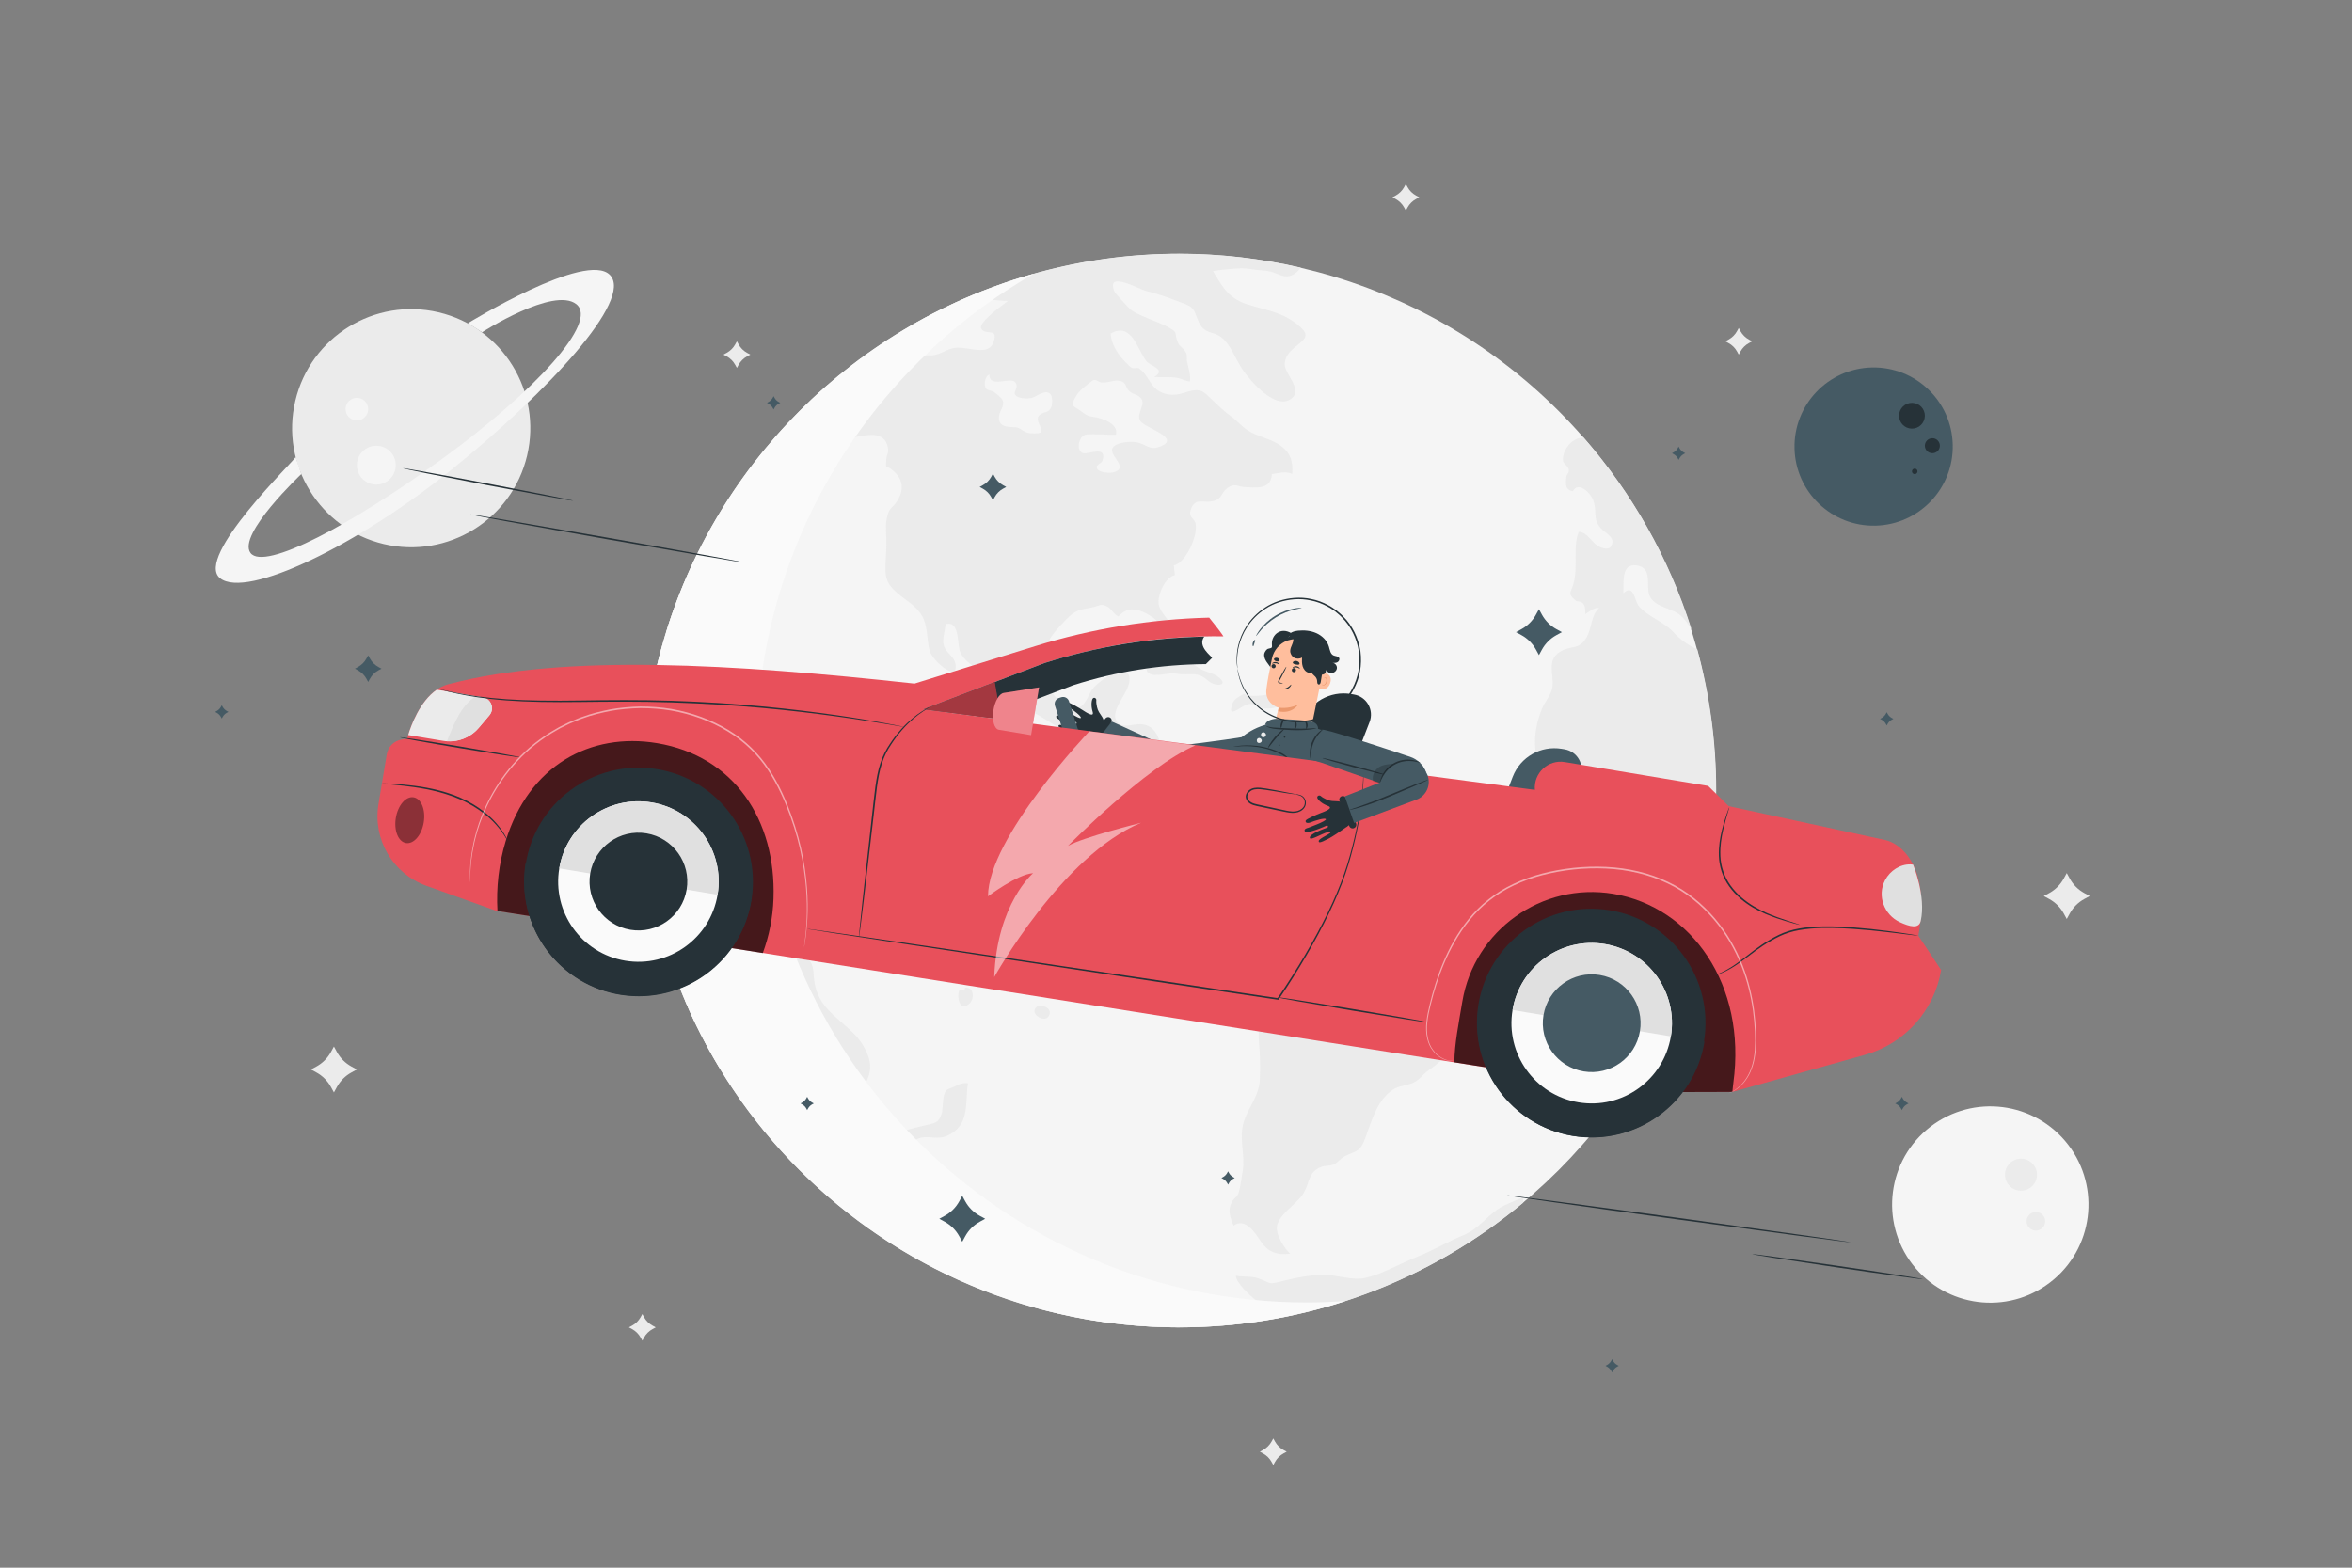 <?xml version="1.0" encoding="utf-8"?>
<!-- Generator: Adobe Illustrator 27.5.0, SVG Export Plug-In . SVG Version: 6.00 Build 0)  -->
<svg version="1.1" xmlns="http://www.w3.org/2000/svg" xmlns:xlink="http://www.w3.org/1999/xlink" x="0px" y="0px"
	 viewBox="0 0 750 500" style="enable-background:new 0 0 750 500;" xml:space="preserve">
<rect x="0" y="0" width="750" height="500" fill="#808080" stroke="none"/>
<g id="Background_Complete">
	<g>
		<g>
			<g>
				
					<ellipse transform="matrix(0.23 -0.973 0.973 0.23 -31.847 232.756)" style="fill:#EBEBEB;" cx="131.127" cy="136.498" rx="37.981" ry="37.981"/>
			</g>
			<g>
				<path style="fill:#F5F5F5;" d="M126.19,148.354c0,3.421-2.773,6.195-6.195,6.195c-3.421,0-6.195-2.773-6.195-6.195
					c0-3.421,2.773-6.195,6.195-6.195C123.416,142.159,126.19,144.932,126.19,148.354z"/>
			</g>
			<g>
				<path style="fill:#F5F5F5;" d="M117.404,130.477c0,1.99-1.613,3.603-3.604,3.603c-1.99,0-3.603-1.613-3.603-3.603
					s1.613-3.604,3.603-3.604C115.791,126.874,117.404,128.487,117.404,130.477z"/>
			</g>
		</g>
		<g>
			<path style="fill:#F5F5F5;" d="M94.281,145.735c0.17,0.659-32.507,32.012-24.084,38.692c8.423,6.68,43.856-10.456,74.062-34.853
				c30.206-24.397,57.797-54.021,50.246-61.863c-7.551-7.842-45.3,15.377-45.3,15.377l4.512,2.876c0,0,22.823-14.643,30.042-8.959
				c7.219,5.684-13.36,27.882-42.404,49.084c-29.044,21.202-57.107,36.085-61.463,30.277c-4.357-5.809,16.199-25.184,16.199-25.184
				L94.281,145.735z"/>
		</g>
	</g>
	<g>
		<g>
			
				<ellipse transform="matrix(0.761 -0.648 0.648 0.761 -97.568 503.291)" style="fill:#F5F5F5;" cx="635.034" cy="384.211" rx="31.326" ry="31.326"/>
		</g>
		<g>
			<path style="fill:#EBEBEB;" d="M639.337,374.532c0.067-2.821,2.408-5.053,5.229-4.987c2.821,0.067,5.053,2.408,4.987,5.229
				c-0.067,2.821-2.408,5.053-5.229,4.986C641.502,379.694,639.27,377.353,639.337,374.532z"/>
		</g>
		<g>
			<path style="fill:#EBEBEB;" d="M646.231,389.444c0.039-1.641,1.401-2.94,3.042-2.901c1.641,0.039,2.94,1.401,2.901,3.042
				c-0.039,1.641-1.401,2.94-3.042,2.901C647.491,392.446,646.192,391.085,646.231,389.444z"/>
		</g>
	</g>
	<g>
		<g>
			
				<ellipse transform="matrix(0.707 -0.707 0.707 0.707 -68.141 339.747)" style="fill:#F5F5F5;" cx="376.041" cy="252.127" rx="171.218" ry="171.219"/>
		</g>
		<g>
			<path style="fill:#EBEBEB;" d="M522.602,193.329c-1.415-1.708-1.606-7.323-4.966-4.114c0.239-2.82-0.894-9.537,4.111-8.911
				c5.462,0.684,2.961,6.602,4.234,9.642c1.49,3.56,6.463,3.859,9.298,5.875c1.923,1.367,3.074,3.404,4.159,5.024
				c-7.214-23.008-19.179-43.899-34.707-61.589c-0.008,0.137-0.033,0.273-0.036,0.41c-3.629-0.24-6.888,4.584-6.219,7.616
				c0.113,0.512,1.581,1.394,1.768,2.497c0.185,1.095-0.771,1.569-0.804,2.43c-0.076,2.011-0.601,3.914,2.116,4.457
				c1.747-3.343,5.676,0.621,6.474,2.839c1.399,3.89-0.298,5.846,2.46,8.995c1.071,1.223,4.248,2.719,3.615,4.876
				c-0.624,2.127-2.258,1.733-3.822,1.131c-2.53-0.972-3.893-4.776-6.863-4.889c-1.983,4.941-0.129,11.345-1.689,16.608
				c-0.869,2.93-1.937,3.042,0.59,5.213c0.91,0.782,1.535-0.09,2.601,1.177c0.628,0.746,0.638,2.355,0.573,3.271
				c1.4-0.847,2.633-2.153,4.43-1.973c-2.679,2.303-2.261,6.621-4.121,9.557c-2.331,3.679-4.27,2.448-7.471,3.923
				c-5.586,2.575-2.702,7.597-3.297,11.762c-0.347,2.431-2.351,4.479-3.301,6.81c-1.357,3.33-2.199,6.715-2.259,10.301
				c-0.07,4.174,1.269,7.96,2.063,12.023c0.642,3.285,0.658,9.573,3.867,11.472c1.943,1.15,8.167,0.929,10.782,1.326
				c2.53,0.384,5.703-0.988,7.911,0.132c2.088,1.059,1.886,4.61,4.712,3.81c1.595-0.452,2.509-4.177,4.502-4.879
				c3.187-1.122,5.711,1.802,6.591,4.308c1.121,3.189-0.541,3.301-1.402,6.701c-0.679,2.68-0.02,5.521,0.862,8.028
				c1.782,5.07-0.188,2.854-2.044,7.575c1.315,0.393,2.738,0.473,4.091,0.46c0.105,1.814,0.487,4.483,0.068,6.263
				c-1.171,4.97-5.976,7.704-6.233,13.472c-0.236,5.277,2.189,11.63,1.186,16.798c-0.734,3.784-5.008,6.25-4.304,10.623
				c2.39-1.538,4.213-3.968,6.837-5.26c11.679-23.15,18.297-49.289,18.297-76.989c0-15.585-2.121-30.668-6.023-45.018
				c-2.859-1.284-5.458-3.123-7.778-5.645C530.51,198.258,525.298,196.584,522.602,193.329z"/>
		</g>
		<g>
			<path style="fill:#EBEBEB;" d="M398.756,85.803c2.103,0.382,4.475,0.351,6.55,0.855c2.355,0.573,4.048,2.187,6.586,1.16
				c1.147-0.464,2.125-1.403,2.881-2.456c-12.452-2.881-25.405-4.454-38.732-4.454c-31.284,0-60.582,8.431-85.819,23.084
				c6.545,0.41,5.075,7.762,10.717,1.707c2.512-2.695,5.303-6.39,8.497-8.75c3.588-2.65,7.687-0.859,12.01-0.971
				c-1.439,1.033-9.483,6.817-8.591,8.715c1.222,2.603,5.685-0.554,3.936,4.474c-1.56,4.484-7.937,1.433-11.891,1.737
				c-3.059,0.236-4.73,2.285-8.039,2.445c-3.472,0.168-6.954-0.81-10.331-0.712c-5.4,0.157-8.855,3.269-12.145,7.062
				c-1.908,2.2-4.159,3.844-5.554,6.491c-1.524,2.894-0.912,6.684-2.331,9.293c-1.218,2.24-4.007,2.607-5.997,3.939
				c-2.357,1.579-5.348,4.421-7.2,6.573c-3.214,3.735-4.648,10.831-10.132,12.187c-0.777,5.772,7.962-2.274,10.563-1.121
				c1.329-1.762,1.843-4.094,3.813-5.415c2.102-1.409,4.752-1.082,7.02-2.529c4.299-2.741,2.917-8.751,8.267-9.765
				c4.322-0.819,9.156-1.666,10.217,3.09c0.526,2.358-0.391,2.138-0.461,4.415c-0.094,3.055-0.344,1.178,1.936,3.05
				c3.445,2.83,4.027,6.245,1.313,10.236c-1.286,1.89-2.035,1.628-2.79,4.078c-0.792,2.57-0.507,5.077-0.421,7.65
				c0.096,2.872-0.185,5.66-0.276,8.527c-0.153,4.781,1,6.56,4.779,9.575c2.872,2.291,5.933,3.967,7.412,7.545
				c1.284,3.106,1.039,6.812,1.885,9.996c0.883,3.324,9.177,10.282,8.268,4.353c-0.469-3.058-3.957-3.747-3.935-7.474
				c0.009-1.508,0.619-3.736,0.784-5.327c4.749-1.295,3.495,6.805,4.769,9.221c1.811,3.435,6.536,5.645,9.007,8.367
				c-2.288,1.068-6.15,3.307-4.874,6.477c1.613,4.005,6.729,1.208,9.546,1.276c6.158,0.148,12.28,4.261,17.302,7.555
				c4.776,3.133,6.706,5.007,12.729,4.545c3.904-0.299,7.351,0.278,10.883,2.14c2.849,1.502,4.233,2.822,5.691,5.594
				c1.91,3.632,2.763,4.923,5.974,7.388c2.103,1.615,3.2,3.361,5.529,3.246c1.606-0.079,2.764-2.411,5.198-1.655
				c4.647,1.445,3.294,7.337,1.774,10.048c-1.28,2.284-2.478,5.225-3.902,7.485c-1.814,2.877-6.575,3.945-7.123,7.749
				c-0.52,3.61,3.492,7.737,4.388,11.146c0.813,3.093,0.716,6.498,0.721,9.664c-2.049,2.923,10.156,13.24,12.427,15.22
				c3.316,2.89,8.159,6.728,9.447,11.143c0.528,1.81,0.221,4.645,0.406,6.554c0.384,3.961,0.465,8.131,0.283,12.156
				c-0.266,5.905-4.514,9.518-5.519,15.114c-0.808,4.497,0.795,9.212,0.111,13.649c-0.311,2.018-0.695,4.845-1.197,6.805
				c-0.482,1.886-1.459,1.94-2.251,3.323c-1.421,2.482-0.704,4.933,0.499,7.618c3.763-2.71,6.883,2.409,8.647,4.997
				c2.211,3.243,4.851,4.534,9.429,3.971c-1.803-1.486-4.832-6.322-4.212-8.983c0.911-3.908,6.559-7.065,8.459-10.34
				c2.048-3.529,1.469-6.823,5.708-8.396c1.187-0.44,2.589-0.219,3.782-0.712c1.476-0.611,2.261-2.003,3.706-2.69
				c3.94-1.872,4.84-1.371,6.478-5.756c1.985-5.313,3.701-12.046,8.75-15.408c1.985-1.322,4.167-1.234,6.329-2.166
				c2.37-1.021,3.11-2.642,5.042-4.008c3.09-2.185,5.109-3.939,7.655-6.851c2.694-3.08,4.815-6.544,6.835-10.197
				c1.267-2.291,1.817-4.427,3.744-6.266c0.811-0.774,2.043-1.092,2.947-1.992c3.472-3.456,4.767-8.997,7.777-12.79
				c1.696-2.137,3.363-3.345,4.299-5.815c-0.268-0.922-0.938-1.551-1.37-2.338c-0.729-1.33-2.512-2.565-3.405-3.937
				c-0.311-0.478-0.421-1.959-0.732-2.291c-2.489-2.657-8.524-4.057-11.876-4.194c-4.596-0.187-11.472-0.889-14.47-5.038
				c-2.233-3.091,1.582-7.484,0.121-10.779c-1.822-4.108-11.389-6.086-15.055-8.318c-2.525-1.537-4.239-3.88-6.754-5.45
				c-3.67-2.291-5.867-3.235-7.426-7.275c-0.936-2.424,0.504-2.836-2.434-3.754c-2.727-0.852-7.003,1.529-10.055,1.769
				c-2.273,0.179-4.832,0.648-7.031-0.015c-2.694-0.812-4.684-3.871-7.498-4.396c-2.534-0.472-7.524,0.717-9.837,2.24
				c-1.951,1.284-3.006,3.591-5.168,4.594c-3.115,1.446-2.894-0.45-5.917-0.711c-3.006-0.259-4.583,1.386-6.891-2.04
				c-3.128-4.644-1.853-14.124-9.223-14.596c-2.197-0.141-6.414,1.694-7.762-1.11c-1.994-4.147,5.159-9.635,4.126-14.11
				c-1.078-4.668-9.779,1.463-11.741,4.039c-1.252,1.644-2.239,5.681-4.868,5.967c-1.97,0.214-6.049-2.403-7.249-3.852
				c-2.088-2.523-2.224-7.436-2.524-10.628c-0.565-6.017,0.816-7.87,5.004-12.354c3.695-3.957,4.464-4.3,9.201-5.127
				c2.909-0.508,2.881-1.537,5.343-0.247c1.18,0.618,1.918,2.463,3.357,3.047c2.014-1.944,3.372-2.579,6.071-2.044
				c1.934,0.384,5.999,2.633,7.066,4.456c0.651,1.111,1.667,11.084,5.259,4.96c-2.091-1.724-1.531-3.753-2.376-5.663
				c-0.811-1.833-2.796-3.295-3.157-5.685c-0.421-2.785,2.059-8.575,5.178-9.181l-0.347-3.122c3.511-0.494,7.681-9.011,6.964-13.191
				c-0.358-2.088-2.634-1.925-1.419-4.936c1.422-3.526,3.866-1.685,6.849-2.335c3.099-0.675,2.553-2.605,4.677-4.189
				c2.326-1.735,3.413-0.407,5.386-0.319c3.695,0.163,8.544,0.982,8.82-4.138c2.254-0.313,4.228-1.011,6.487-0.064
				c0.305-4.04-0.59-6.914-4.021-9.226c-3.042-2.049-7.019-2.643-10.135-4.63c-2.011-1.282-3.455-3.14-5.362-4.503
				c-3.081-2.201-5.2-4.634-7.98-7.109c-3.554-3.163-6.966,0.834-11.67,0.175c-6.228-0.872-5.827-5.567-9.68-8.35
				c-0.441-0.318-1.715,0.114-2.283-0.17c-0.709-0.354-2.175-1.959-2.754-2.582c-1.963-2.113-3.817-5.199-4.024-8.356
				c6.871-3.946,8.612,5.464,11.48,8.881c1.302,1.551,6.41,2.522,2.412,4.968c2.765,0.193,5.228-0.214,7.817,0.399
				c1.217,0.288,2.255,0.951,3.586,1.027c0.278-2.129-0.489-4.226-0.91-6.27c-0.194-0.944,0.076-1.913-0.315-2.822
				c-0.573-1.332-1.982-1.987-2.511-3.087c-1.524-3.169,0.381-3.171-3.083-5.084c-2.38-1.314-5.244-2.254-7.706-3.357
				c-1.702-0.762-3.524-1.432-4.813-2.714c-0.613-0.61-4.476-4.682-4.771-5.415c-2.733-6.796,7.92-0.622,10.362-0.04
				c3.964,0.944,8.001,2.484,11.787,3.925c3.148,1.198,3.194,1.902,4.4,5.047c2.18,5.683,5.248,2.968,8.714,6.77
				c2.086,2.289,3.723,6.404,5.521,9.108c2.274,3.42,11.191,14.094,16.17,8.958c2.671-2.755-2.492-7.559-2.593-10.237
				c-0.107-2.855,1.818-4.612,3.794-6.168c3.306-2.603,4.074-3.682,0.158-6.847c-4.808-3.886-10.096-4.515-15.844-6.343
				c-6.227-1.98-7.885-5.573-11.043-10.622c2.078-0.38,4.265-0.548,6.401-0.743C395.027,85.551,396.916,85.468,398.756,85.803z
				 M335.285,129.699c-0.814,2.127-2.302,1.469-3.692,2.557c-2.142,1.677,1.637,4.648,0.107,5.735
				c-0.541,0.385-3.494,0.228-4.156,0.007c-1.712-0.57-2.24-1.779-4.249-1.759c-2.627,0.027-5.27-0.49-4.685-3.801
				c0.274-1.552,1.836-3.09,1.097-4.791c-0.357-0.822-2.021-2.121-2.755-2.622c-0.694-0.473-1.548-0.403-2.155-0.782
				c-1.363-0.852-0.843-4.212,0.667-4.801c0.05,4.633,6.93,0.451,8.353,2.581c1.331,2.099-1.414,2.949,0.386,4.35
				c1.043,0.812,3.807,0.818,4.857,0.511c1.62-0.473,4.323-2.911,5.924-1.143C335.654,126.483,335.612,128.844,335.285,129.699z
				 M357.334,121.537c1.708,0.491,1.404,1.314,2.3,2.663c1.018,1.533,2.707,1.385,3.915,2.499c2.293,2.114-1.325,4.891,0.01,7.497
				c1.166,2.276,14.254,5.676,5.711,8.45c-2.505,0.814-3.978-0.827-6.249-1.465c-1.883-0.529-5.59-0.205-7.306,0.793
				c-4.164,2.424,5.177,6.917-0.586,8.658c-1.172,0.354-4.962,0.128-5.363-1.321c-0.357-1.286,1.444-1.261,1.816-2.488
				c1.469-4.847-4.478-1.856-6.13-2.278c-2.341-0.597-1.609-4.801,0.242-5.742c1.007-0.512,3.554-0.241,4.673-0.261
				c1.829-0.033,3.66,0.248,5.49,0.085c0.848-3.512-4.424-5.301-7.198-5.674c-2.182-0.294-2.471-0.729-4.275-2.043
				c-2.162-1.575-3.113-1.138-1.593-4.02c1.328-2.518,3.494-3.86,5.657-5.56c1.026-0.502,1.81,0.548,2.806,0.659
				C353.267,122.214,355.332,120.963,357.334,121.537z"/>
		</g>
		<g>
			<path style="fill:#EBEBEB;" d="M372.388,210.841c-1.952-0.681-8.902,1.831-6.053,3.883c1.934,1.392,6.513-0.399,8.872,0.145
				c2.437,0.562,5.295-0.326,7.607,0.614c1.71,0.695,2.633,2.273,4.54,2.751c2.305,0.577,3.521-0.365,1.374-2.159
				c-1.507-1.259-3.612-1.6-5.369-2.412c-1.327-0.614-2.528-1.817-3.864-2.171C377.731,211.024,373.778,212.616,372.388,210.841z"/>
		</g>
		<g>
			<path style="fill:#EBEBEB;" d="M396.674,221.249c-1.716,1.077-3.344,1.625-3.914,3.825c-0.667,2.574,0.401,2.096,2.136,1.098
				c1.108-0.638,2.622-1.722,3.997-1.652c1.29,0.067,2.445,1.062,3.744,1.294c2.287,0.409,4.801,0.067,6.614-1.515
				c1.428-1.246,1.538-2.873-0.695-3.232c-1.688-0.271-4.397,0.559-6.16,0.74C400.514,222.001,397.618,222.097,396.674,221.249z"/>
		</g>
		<g>
			<path style="fill:#EBEBEB;" d="M477.616,385.65c-3.915,2.694-6.298,6.373-10.923,8.275c-5.032,2.069-9.743,4.91-14.903,6.961
				c-5.081,2.02-10.788,5.319-16.142,6.625c-4.465,1.089-9.494-1.038-13.976-0.916c-4.808,0.131-9.281,1.097-13.822,2.272
				c-3.109,0.804-3.01,0.233-5.424-0.694c-1.781-0.684-1.747-0.742-3.738-0.946c-1.551-0.158-3.096-0.021-4.577-0.337
				c-0.079,2.153,4.666,6.511,6.472,7.88c-13.966,1.209-28.906-0.565-42.816-2.009c-4.095-0.425-6.52,1.353-10.439,1.862
				c-3.608,0.468-6.667-1.489-10.306-1.516c-4.38-0.032-6.304,0.874-8.168,3.598c14.996,4.292,30.814,6.639,47.189,6.639
				c41.748,0,79.991-14.958,109.704-39.785c-0.014-0.559-0.053-1.106-0.134-1.631C483.329,382.864,479.683,384.228,477.616,385.65z"
				/>
		</g>
		<g>
			<g>
				<path style="fill:#EBEBEB;" d="M210.122,253.841c0.622-1.583,1.162-3.819,0.763-5.53c-0.451-1.937-1.361-1.774-2.257-3.323
					c-2.469-4.27,1.212-4.773,1.203-8.372c-0.005-2.097-4.356-7.092-1.475-9.24c1.303-0.971,6.056,1.38,8.391,0.395
					c-0.412-3.451-3.811-2.397-5.191-4.744c-2.059-3.503,1.362-4.238,2.424-5.798c3.439-5.053-1.429-7.611-2.672-11.748
					c-4.193,14.835-6.485,30.469-6.485,46.646c0,0.617,0.04,1.224,0.047,1.84C206.122,252.87,207.748,252.559,210.122,253.841z"/>
			</g>
			<g>
				<path style="fill:#EBEBEB;" d="M215.76,205.244c1.719-0.548,1.054-4.742,1.368-5.889c0.883-3.232,3.268-7.375,5.047-10.038
					c2.821-4.222,1.564-5.784,0.933-10.937c-0.107-0.875-0.172-1.816-0.239-2.752c-4.174,8.341-7.712,17.053-10.495,26.102
					C213.325,203.205,214.568,205.624,215.76,205.244z"/>
			</g>
		</g>
		<g>
			<path style="fill:#EBEBEB;" d="M211.927,233.392c-2.661,7.841,5.736,8.948,5.901,15.439c0.061,2.389-1.169,10.617,3.83,10.008
				c2.025-4.555-1.214-5.192-0.641-9.418c0.388-2.861,2.457-3.677-0.745-6.055c-0.887-0.658-2.451-0.673-3.158-1.371
				c-0.959-0.947-0.799-2.248-1.399-3.196C214.645,237.112,212.952,236.026,211.927,233.392z"/>
		</g>
		<g>
			<path style="fill:#EBEBEB;" d="M211.927,260.453c-2.118,4.671-6.027,21.482,1.543,21.797c0.838,0.035,2.377-1.5,3.243-0.927
				c0.671,0.444,0.09,2.197,0.401,2.374c1.947,1.104,2.442,1.376,3.223-1.992c0.617-2.661-0.734-2.771-1.132-4.6
				c-0.36-1.652-0.149-3.053-0.044-4.805c-4.89-1.198,4.977-2.238,4.594-4.213c-0.291-1.5-7.595-1.068-8.646-0.74
				c-0.245-1.332,0.031-2.815,0.225-4.058C213.696,262.547,213.203,260.827,211.927,260.453z"/>
		</g>
		<g>
			<path style="fill:#EBEBEB;" d="M236.56,275.719c-4.255,0.253-6.488-3.632-11.494-2.105c-0.024,1.028-0.266,2.161-0.267,3.101
				c1.132-0.336,6.373-1.565,5.532,1.45c-0.704,2.523-5.258-0.665-4.473,3.051c1.301-0.146,3.354-1.119,4.631-0.957
				c1.864,0.237,2.594,1.245,4.337,1.626c2.327,0.508,2.027-0.643,4.486,1.103c1.917,1.362,3.908,3.456,4.54,5.559
				c1.349,4.487-0.653,6.257,5.103,6.956c2.992,0.363,9.343,3.636,9.16-1.288c2.86,0.956,7.237,9.472,11.065,8.617
				c4.799-1.071-4.492-8.542-4.464-9.367c1.892-0.172,6.09-1.972,7.548-2.842c1.589-0.949,2.968-0.719,2.414-3.755
				c-2.268-0.264-3.272,0.837-5.037,1.282c-2.006,0.506-4.204,0.506-6.35,0.329c-5.477-0.452-9.924-2.351-14.188-5.839
				c-2.291-1.874-4.249-3.44-6.644-5.208c-1.556-1.149-1.504-1.878-3.296-2.405C238.023,274.69,236.975,275.305,236.56,275.719z"/>
		</g>
		<g>
			<path style="fill:#EBEBEB;" d="M212.621,286.821c3.061,0,6.333,0.366,9.366,0.007c1.048-0.124,2.252-1.811,3.418-0.63
				c0.427,0.432,0.097,3.134-0.282,3.555c-1.849,2.053-12.057,1.402-11.462-2.585"/>
		</g>
		<g>
			<path style="fill:#EBEBEB;" d="M259.45,310.795c-0.295-5.387-2.368-4.644-4.857-8.091c-0.859,2.229-1.822,6.692-4.833,7.022
				c-4.45,0.487-5.16-6.168-7.82-7.985c-3.814-2.606-12.472-0.075-13.36,3.468c-3.536,1.389-3.773,3.059-5.204,6.041
				c-0.919,1.915-2.21,4.138-3.555,6.108c-0.52,0.762-0.978,1.277-1.387,1.761c3.295,7.741,7.146,15.187,11.499,22.294
				c0.354,0.111,0.759,0.193,1.24,0.231c3.764,0.295,5.776-3.863,8.786-3.474c2.19,0.283,3.788,3.959,5.592,5.458
				c4.955,4.118,13.361,7.184,15.303,13.275c1.174,3.682,2.637,5.288,4.95,8.454c1.618,2.215,1.29,6.132,3.663,7.484
				c0.222-3.601,0.373-6.782,1.354-10.32c1.173-4.235-0.066-7.729,1.893-11.494c1.99-3.823,5.082-6.863,4.732-11.547
				c-0.238-3.189-2.602-7.217-4.873-9.511C266.078,323.41,260.006,320.96,259.45,310.795z"/>
		</g>
		<g>
			<path style="fill:#EBEBEB;" d="M302.826,347.189c-2.781,0.53-1.817,5.946-2.606,8.153c-1.111,3.108-2.219,2.787-5.477,3.634
				c-1.773,0.461-4.425,0.941-6.135,1.735c-3.021,1.403-3.262,3.9-4.136,6.895c3.734,0.315,5.887-4.061,9.249-4.752
				c2.893-0.595,5.261,0.707,8.258-0.6c7.526-3.281,5.664-10.706,6.691-16.747C306.442,345.105,304.911,346.454,302.826,347.189z"/>
		</g>
		<g>
			<path style="fill:#EBEBEB;" d="M305.949,315.617c-0.974,2.229,0.034,7.559,3.295,4.333c1.512-1.496,1.396-5.176-1.501-4.973
				c-0.019,0.462-0.227,0.595-0.406,0.987"/>
		</g>
		<g>
			<path style="fill:#EBEBEB;" d="M330.581,321.168c-2.716,2.128,3.124,5.737,4.093,2.35
				C335.376,321.065,331.474,320.264,330.581,321.168"/>
		</g>
		<g>
			<path style="fill:#EBEBEB;" d="M286.867,262.188c0.789,1.966,5.916,3.598,6.862,6.92c0.873,3.066,0.049,5.733,4.544,5.862
				c-0.112-2.19,1.086-5.064,0.068-6.969c-0.465-0.87-1.977-1.045-2.549-1.988c-0.644-1.063-0.148-2.191-0.6-3.131
				C294.23,260.883,285.831,256.262,286.867,262.188z"/>
		</g>
		<g>
			<path style="fill:#FAFAFA;" d="M416.805,415.408c-96.997,0-175.629-78.632-175.629-175.629
				c0-65.269,35.626-122.185,88.473-152.458c-72.01,20.232-124.826,86.329-124.826,164.805c0,94.561,76.657,171.218,171.218,171.218
				c18.497,0,36.293-2.97,52.981-8.397C424.983,415.233,420.915,415.408,416.805,415.408z"/>
		</g>
	</g>
	<g>
		<path style="fill:#EBEBEB;" d="M406.021,458.772l0.557,1.009c0.625,1.132,1.565,2.063,2.708,2.682l1.018,0.552l-1.018,0.552
			c-1.143,0.619-2.083,1.55-2.708,2.682l-0.557,1.009l-0.557-1.009c-0.625-1.132-1.565-2.063-2.708-2.682l-1.018-0.552l1.018-0.552
			c1.143-0.619,2.082-1.55,2.708-2.682L406.021,458.772z"/>
	</g>
	<g>
		<path style="fill:#EBEBEB;" d="M204.822,419.103l0.557,1.008c0.625,1.132,1.565,2.063,2.708,2.682l1.018,0.552l-1.018,0.552
			c-1.143,0.619-2.082,1.55-2.708,2.682l-0.557,1.009l-0.557-1.009c-0.625-1.132-1.565-2.063-2.708-2.682l-1.018-0.552l1.018-0.552
			c1.143-0.619,2.083-1.55,2.708-2.682L204.822,419.103z"/>
	</g>
	<g>
		<path style="fill:#EBEBEB;" d="M234.977,108.854l0.557,1.008c0.625,1.132,1.565,2.063,2.708,2.682l1.018,0.552l-1.018,0.552
			c-1.143,0.619-2.082,1.55-2.708,2.682l-0.557,1.009l-0.557-1.009c-0.625-1.132-1.565-2.063-2.708-2.682l-1.018-0.552l1.018-0.552
			c1.143-0.619,2.083-1.55,2.708-2.682L234.977,108.854z"/>
	</g>
	<g>
		<path style="fill:#EBEBEB;" d="M659.038,278.462l0.952,1.741c1.069,1.954,2.675,3.56,4.629,4.629l1.741,0.952l-1.741,0.952
			c-1.954,1.069-3.56,2.675-4.629,4.629l-0.952,1.741l-0.952-1.741c-1.069-1.954-2.675-3.56-4.629-4.629l-1.741-0.952l1.741-0.952
			c1.954-1.069,3.56-2.675,4.629-4.629L659.038,278.462z"/>
	</g>
	<g>
		<path style="fill:#EBEBEB;" d="M554.446,104.612l0.557,1.009c0.625,1.132,1.565,2.063,2.708,2.682l1.018,0.552l-1.018,0.552
			c-1.143,0.619-2.083,1.55-2.708,2.682l-0.557,1.008l-0.557-1.008c-0.625-1.132-1.565-2.063-2.708-2.682l-1.018-0.552l1.018-0.552
			c1.143-0.619,2.083-1.55,2.708-2.682L554.446,104.612z"/>
	</g>
	<g>
		<path style="fill:#EBEBEB;" d="M448.297,58.683l0.557,1.009c0.625,1.132,1.565,2.063,2.708,2.682l1.018,0.552l-1.018,0.552
			c-1.143,0.619-2.083,1.55-2.708,2.682l-0.557,1.008l-0.557-1.008c-0.625-1.132-1.565-2.063-2.708-2.682l-1.018-0.552l1.018-0.552
			c1.143-0.619,2.083-1.55,2.708-2.682L448.297,58.683z"/>
	</g>
	<g>
		<path style="fill:#EBEBEB;" d="M106.479,333.784l0.952,1.741c1.069,1.954,2.675,3.56,4.629,4.629l1.741,0.952l-1.741,0.952
			c-1.954,1.069-3.561,2.675-4.629,4.629l-0.952,1.741l-0.952-1.741c-1.069-1.954-2.675-3.56-4.629-4.629l-1.741-0.952l1.741-0.952
			c1.954-1.069,3.561-2.675,4.629-4.629L106.479,333.784z"/>
	</g>
</g>
<g id="Background_Simple" style="display:none;">
	<path style="display:inline;fill:#FAFAFA;" d="M136.326,192.319c1.887,23.752,5.917,54.647,23.56,71.713
		c17.643,17.067,36.514,34.758,58.929,45.56c43.759,21.087,73.729,30.313,126.915,46.021
		c33.112,9.779,118.129,19.562,152.486,16.471c34.357-3.091,58.172-13.315,84.027-42.494c16.48-18.599,22.553-42.715,20.742-63.198
		c-1.964-22.204-24.406-42.545-45.508-52.385s-44.141-12.072-67.112-8.164c-19.872,3.381-41.034,6.274-60.932,2.562
		c-20.707-3.863-37.409-18.698-50.143-34.805c-12.734-16.106-22.809-34.145-37.145-48.987
		c-24.744-25.618-62.447-46.951-98.687-44.817c-36.24,2.134-63.714,11.22-84.269,39.506
		C159.188,119.302,133.123,152.001,136.326,192.319z"/>
</g>
<g id="Stars">
	<g>
		<g>
			<g>
				
					<ellipse transform="matrix(1 -0.023 0.023 1 -3.16 14.005)" style="fill:#455A64;" cx="597.344" cy="142.159" rx="25.226" ry="25.226"/>
			</g>
			<g>
				<path style="fill:#263238;" d="M605.564,132.497c0.054-2.272,1.939-4.069,4.211-4.016c2.272,0.054,4.07,1.939,4.016,4.211
					c-0.054,2.272-1.939,4.07-4.211,4.016C607.308,136.654,605.51,134.768,605.564,132.497z"/>
			</g>
			<g>
				<path style="fill:#263238;" d="M613.793,142.102c0.031-1.322,1.128-2.367,2.449-2.336c1.321,0.031,2.367,1.128,2.336,2.449
					c-0.031,1.321-1.128,2.367-2.449,2.336C614.807,144.52,613.761,143.424,613.793,142.102z"/>
			</g>
			<g>
				<path style="fill:#263238;" d="M610.581,149.452c0.487,0.012,0.873,0.416,0.861,0.903c-0.012,0.487-0.416,0.873-0.903,0.861
					c-0.487-0.012-0.873-0.416-0.861-0.903C609.689,149.826,610.094,149.44,610.581,149.452z"/>
			</g>
		</g>
		<g>
			<path style="fill:#455A64;" d="M117.404,209.022l0.552,1.008c0.619,1.132,1.55,2.063,2.682,2.682l1.009,0.552l-1.009,0.552
				c-1.132,0.619-2.063,1.55-2.682,2.682l-0.552,1.009l-0.551-1.009c-0.619-1.132-1.55-2.063-2.682-2.682l-1.008-0.552l1.008-0.552
				c1.132-0.619,2.063-1.55,2.682-2.682L117.404,209.022z"/>
		</g>
		<g>
			<path style="fill:#455A64;" d="M316.63,151.06l0.551,1.008c0.619,1.132,1.55,2.063,2.682,2.682l1.008,0.552l-1.008,0.552
				c-1.132,0.619-2.063,1.55-2.682,2.682l-0.551,1.009l-0.552-1.009c-0.619-1.132-1.55-2.063-2.682-2.682l-1.008-0.552l1.008-0.552
				c1.132-0.619,2.063-1.55,2.682-2.682L316.63,151.06z"/>
		</g>
		<g>
			<path style="fill:#455A64;" d="M246.688,126.359l0.276,0.504c0.31,0.566,0.775,1.031,1.341,1.341l0.504,0.276l-0.504,0.276
				c-0.566,0.31-1.031,0.775-1.341,1.341l-0.276,0.504l-0.276-0.504c-0.309-0.566-0.775-1.031-1.341-1.341l-0.504-0.276l0.504-0.276
				c0.566-0.309,1.031-0.775,1.341-1.341L246.688,126.359z"/>
		</g>
		<g>
			<path style="fill:#455A64;" d="M535.273,142.431l0.276,0.504c0.31,0.566,0.775,1.031,1.341,1.341l0.504,0.276l-0.504,0.276
				c-0.566,0.31-1.031,0.775-1.341,1.341l-0.276,0.504l-0.276-0.504c-0.31-0.566-0.775-1.031-1.341-1.341l-0.504-0.276l0.504-0.276
				c0.566-0.31,1.031-0.775,1.341-1.341L535.273,142.431z"/>
		</g>
		<g>
			<path style="fill:#455A64;" d="M601.635,227.149l0.276,0.504c0.31,0.566,0.775,1.031,1.341,1.341l0.504,0.276l-0.504,0.276
				c-0.566,0.31-1.031,0.775-1.341,1.341l-0.276,0.504l-0.276-0.504c-0.31-0.566-0.775-1.031-1.341-1.341l-0.504-0.276l0.504-0.276
				c0.566-0.31,1.031-0.775,1.341-1.341L601.635,227.149z"/>
		</g>
		<g>
			<path style="fill:#455A64;" d="M514.073,433.493l0.276,0.504c0.31,0.566,0.775,1.031,1.341,1.341l0.504,0.276l-0.504,0.276
				c-0.566,0.309-1.031,0.775-1.341,1.341l-0.276,0.504l-0.276-0.504c-0.31-0.566-0.775-1.031-1.341-1.341l-0.504-0.276l0.504-0.276
				c0.566-0.31,1.031-0.775,1.341-1.341L514.073,433.493z"/>
		</g>
		<g>
			<path style="fill:#455A64;" d="M606.466,349.813l0.276,0.504c0.31,0.566,0.775,1.031,1.341,1.341l0.504,0.276l-0.504,0.276
				c-0.566,0.31-1.031,0.775-1.341,1.341l-0.276,0.504l-0.276-0.504c-0.31-0.566-0.775-1.031-1.341-1.341l-0.504-0.276l0.504-0.276
				c0.566-0.31,1.031-0.775,1.341-1.341L606.466,349.813z"/>
		</g>
		<g>
			<path style="fill:#455A64;" d="M391.603,373.583l0.276,0.504c0.31,0.566,0.775,1.031,1.341,1.341l0.504,0.276l-0.504,0.276
				c-0.566,0.309-1.031,0.775-1.341,1.341l-0.276,0.504l-0.276-0.504c-0.31-0.566-0.775-1.031-1.341-1.341l-0.504-0.276l0.504-0.276
				c0.566-0.31,1.031-0.775,1.341-1.341L391.603,373.583z"/>
		</g>
		<g>
			<path style="fill:#455A64;" d="M257.385,349.813l0.276,0.504c0.31,0.566,0.775,1.031,1.341,1.341l0.504,0.276l-0.504,0.276
				c-0.566,0.31-1.031,0.775-1.341,1.341l-0.276,0.504l-0.276-0.504c-0.309-0.566-0.775-1.031-1.341-1.341l-0.504-0.276l0.504-0.276
				c0.566-0.31,1.031-0.775,1.341-1.341L257.385,349.813z"/>
		</g>
		<g>
			<path style="fill:#455A64;" d="M70.724,224.928L71,225.432c0.309,0.566,0.775,1.031,1.341,1.341l0.504,0.276l-0.504,0.276
				c-0.566,0.309-1.031,0.775-1.341,1.341l-0.276,0.504l-0.276-0.504c-0.309-0.566-0.775-1.031-1.341-1.341l-0.504-0.276
				l0.504-0.276c0.566-0.31,1.031-0.775,1.341-1.341L70.724,224.928z"/>
		</g>
		<g>
			<path style="fill:#455A64;" d="M306.84,381.398l0.952,1.741c1.069,1.954,2.675,3.56,4.629,4.629l1.741,0.952l-1.741,0.952
				c-1.954,1.069-3.56,2.675-4.629,4.629l-0.952,1.741l-0.952-1.741c-1.069-1.954-2.675-3.561-4.629-4.629l-1.741-0.952l1.741-0.952
				c1.954-1.069,3.561-2.675,4.629-4.629L306.84,381.398z"/>
		</g>
		<g>
			<path style="fill:#455A64;" d="M490.734,194.293l0.952,1.741c1.069,1.954,2.675,3.561,4.629,4.629l1.741,0.952l-1.741,0.952
				c-1.954,1.069-3.56,2.675-4.629,4.629l-0.952,1.741l-0.952-1.741c-1.069-1.954-2.675-3.561-4.629-4.629l-1.741-0.952l1.741-0.952
				c1.954-1.069,3.561-2.675,4.629-4.629L490.734,194.293z"/>
		</g>
	</g>
</g>
<g id="Starman">
	<g>
		<g>
			<g>
				<g>
					<g>
						<path style="fill:#263238;" d="M590.189,396.229c-0.02,0.143-24.6-3.104-54.895-7.251
							c-30.305-4.148-54.849-7.625-54.829-7.768c0.02-0.142,24.595,3.104,54.9,7.252
							C565.66,392.609,590.209,396.087,590.189,396.229z"/>
					</g>
				</g>
			</g>
			<g>
				<g>
					<g>
						<path style="fill:#263238;" d="M237.268,179.406c-0.025,0.142-19.584-3.18-43.682-7.419
							c-24.106-4.24-43.621-7.791-43.596-7.933c0.025-0.142,19.58,3.18,43.686,7.42
							C217.773,175.713,237.293,179.265,237.268,179.406z"/>
					</g>
				</g>
			</g>
			<g>
				<g>
					<g>
						<path style="fill:#263238;" d="M182.762,159.693c-0.027,0.141-12.2-2.063-27.186-4.923
							c-14.991-2.861-27.117-5.294-27.09-5.435c0.027-0.141,12.197,2.063,27.188,4.923
							C170.66,157.118,182.789,159.552,182.762,159.693z"/>
					</g>
				</g>
			</g>
			<g>
				<g>
					<g>
						<path style="fill:#263238;" d="M613.166,407.98c-0.021,0.142-12.225-1.531-27.255-3.738
							c-15.036-2.207-27.203-4.111-27.182-4.254c0.021-0.142,12.222,1.531,27.258,3.738
							C601.017,405.933,613.187,407.838,613.166,407.98z"/>
					</g>
				</g>
			</g>
			<g>
				<g>
					<g>
						<g>
							<g>
								<path style="fill:#455A64;" d="M399.209,234.406c-0.872,0.777-26.867,3.865-26.867,3.865l-17.816-8.146l-6.253,7.079
									c0,0,20.979,11.683,23.23,11.963c2.251,0.279,18.329-1.545,18.329-1.545L399.209,234.406z"/>
							</g>
						</g>
						<g>
							<g>
								<g>
									<g>
										<g>
											<path style="fill:#263238;" d="M346.511,235.721l0.014-0.029c-2.393-0.798-5.031-1.735-6.41-2.412
												c-2.841-1.395-2.72-1.651-2.501-1.954c0.588-0.814,5.091,2.264,4.507,1.041c-0.584-1.222-5.945-3.125-5.296-3.95
												c0.846-1.077,5.501,2.233,5.916,2.484c0.403,0.244,0.792-0.34,0.406-0.546c-0.556-0.297-6.314-3.56-5.493-4.625
												c0.455-0.59,1.439,0.326,1.439,0.326s5.163,3.45,5.534,2.934c0.377-0.523-2.586-2.651-3.636-3.298
												c-1.038-0.639-1.155-1.392-0.491-1.617c0.453-0.153,3.715,1.752,4.738,2.415c1.023,0.664,3.797,2.534,3.18,0.5
												c-0.617-2.035-0.325-3.831,0.092-4.262c0.417-0.431,1.169-0.008,1.079,0.646c-0.073,0.529,0.079,1.447,0.221,2.132
												c0.118,0.566,0.327,1.109,0.626,1.602c0.35,0.575,0.668,1.048,0.95,1.444c0,0,0.8,1.038,0.552,2.177
												c-0.248,1.139-3.933,5.393-3.933,5.393L346.511,235.721z"/>
										</g>
									</g>
								</g>
							</g>
							<g>
								<g>
									<path style="fill:#263238;" d="M354.26,230.536l-5.349,6.705c-0.344,0.432-0.951,0.551-1.433,0.282l-0.042-0.023
										c-0.611-0.341-0.768-1.15-0.329-1.695l5.39-6.682c0.325-0.403,0.883-0.533,1.353-0.316l0,0
										C354.516,229.114,354.716,229.964,354.26,230.536z"/>
								</g>
							</g>
						</g>
						<g>
							<g>
								<g>
									<path style="fill:#263238;" d="M371.44,249.158c-0.057-0.063,0.429-0.511,1.004-1.377c0.575-0.856,1.201-2.182,1.352-3.746
										c0.15-1.564-0.211-2.986-0.612-3.936c-0.399-0.96-0.79-1.493-0.723-1.543c0.044-0.039,0.549,0.421,1.056,1.388
										c0.507,0.953,0.958,2.461,0.797,4.141c-0.162,1.68-0.892,3.074-1.572,3.912
										C372.059,248.849,371.475,249.204,371.44,249.158z"/>
								</g>
							</g>
						</g>
						<g>
							<g>
								<g>
									<path style="fill:#263238;" d="M350.331,235.067c0.018-0.031,0.348,0.124,0.929,0.431c0.679,0.369,1.493,0.812,2.442,1.328
										c2.177,1.187,4.963,2.707,8.045,4.388c3.107,1.636,5.916,3.114,8.11,4.269c0.955,0.504,1.774,0.937,2.458,1.298
										c0.577,0.314,0.889,0.503,0.873,0.535c-0.016,0.032-0.357-0.095-0.962-0.352c-0.605-0.257-1.471-0.65-2.533-1.15
										c-2.125-1.001-5.032-2.447-8.193-4.14c-3.159-1.694-5.973-3.313-7.983-4.528c-1.005-0.608-1.812-1.111-2.361-1.472
										C350.608,235.312,350.313,235.098,350.331,235.067z"/>
								</g>
							</g>
						</g>
						<g>
							<g>
								<g>
									<path style="fill:#263238;" d="M373.16,247.026c-0.018-0.143,3.396-0.684,7.624-1.209c4.23-0.525,7.672-0.835,7.689-0.692
										s-3.396,0.684-7.625,1.209C376.621,246.859,373.178,247.169,373.16,247.026z"/>
								</g>
							</g>
						</g>
					</g>
					<g>
						<g>
							<path style="fill:#455A64;" d="M342.888,236.434l-0.737,0.235c-1.029,0.328-2.13-0.241-2.458-1.27l-3.291-10.327
								c-0.328-1.029,0.241-2.13,1.27-2.458l0.737-0.235c1.029-0.328,2.13,0.24,2.458,1.27l3.291,10.327
								C344.486,235.005,343.918,236.106,342.888,236.434z"/>
						</g>
					</g>
					<g>
						<g>
							<path style="fill:#263238;" d="M415.379,251.454l7.118,1.185c3.041,0.506,6.02-1.191,7.135-4.066l7.094-18.296
								c1.492-3.847-0.928-8.092-4.997-8.77l-0.917-0.153c-6.653-1.108-13.171,2.606-15.609,8.895l-4.822,12.434
								C408.89,246.53,411.309,250.776,415.379,251.454z"/>
						</g>
					</g>
					<g>
						<g>
							<g>
								<path style="fill:#263238;" d="M411.692,201.905c-3.316-1.936-6.093,0.533-6.118,3.273c-0.008,0.88,0.194,1.241-0.237,1.477
									c-0.277,0.153-1.036,0.207-1.277,0.412c-0.632,0.537-0.961,1.307-0.956,1.799c0.017,1.732,1.365,2.858,2.286,4.325"/>
							</g>
						</g>
						<g>
							<g>
								<g>
									<g>
										<path style="fill:#263238;" d="M415.154,202.082c-1.511-0.51-3.307-0.03-4.362,1.167c-0.386,0.438-0.685,0.998-0.638,1.58
											c0.057,0.698,0.612,1.278,1.255,1.556c0.643,0.278,1.363,0.306,2.063,0.3c0.986-0.008,2.078-0.123,2.744-0.85
											c0.654-0.713,0.673-1.872,0.177-2.702c-0.496-0.831-1.418-1.346-2.371-1.517"/>
									</g>
								</g>
							</g>
							<g>
								<g>
									<g>
										<g>
											<g>
												<g>
													<g>
														<g>
															<g>
																<g>
																	<path style="fill:#FFBE9D;" d="M411.825,236.148L411.825,236.148c-3.416-0.449-5.692-3.757-4.89-7.107
																		c0.436-1.821,0.798-3.303,0.798-3.303s-4.457-1.305-3.916-5.861c0.304-2.561,1.127-6.716,1.789-9.866
																		c0.56-2.664,2.464-4.842,5.029-5.753l0,0c5.563-1.572,7.426,0.711,11.509,4.803l0.606,0.608l-4.482,21.889
																		C417.657,234.54,414.845,236.544,411.825,236.148z"/>
																</g>
															</g>
														</g>
													</g>
												</g>
												<g>
													<g>
														<g>
															<g>
																<g>
																	<g>
																		<path style="fill:#263238;" d="M406.506,213.022c0.302-0.21,0.378-0.625,0.168-0.927
																			c-0.21-0.303-0.625-0.378-0.927-0.168c-0.302,0.21-0.378,0.625-0.168,0.927
																			C405.789,213.156,406.204,213.232,406.506,213.022z"/>
																	</g>
																</g>
															</g>
														</g>
													</g>
													<g>
														<g>
															<g>
																<g>
																	<g>
																		<g>
																			<path style="fill:#263238;" d="M405.641,211.655c0.061,0.088,0.553-0.197,1.18-0.118
																				c0.628,0.07,1.039,0.463,1.119,0.391c0.039-0.031-0.014-0.183-0.192-0.36c-0.175-0.176-0.49-0.364-0.882-0.411
																				c-0.391-0.047-0.742,0.063-0.953,0.192C405.697,211.48,405.611,211.615,405.641,211.655z"/>
																		</g>
																	</g>
																</g>
															</g>
														</g>
													</g>
												</g>
												<g>
													<g>
														<g>
															<g>
																<g>
																	<g>
																		<path style="fill:#263238;" d="M412.322,213.13c-0.336,0.15-0.486,0.544-0.336,0.88
																			c0.15,0.336,0.544,0.486,0.88,0.336c0.336-0.15,0.486-0.544,0.336-0.88
																			C413.052,213.13,412.658,212.98,412.322,213.13z"/>
																	</g>
																</g>
															</g>
														</g>
													</g>
													<g>
														<g>
															<g>
																<g>
																	<g>
																		<g>
																			<path style="fill:#263238;" d="M412.18,212.982c0.061,0.088,0.553-0.197,1.18-0.118
																				c0.628,0.07,1.039,0.463,1.119,0.391c0.039-0.031-0.014-0.183-0.192-0.36c-0.175-0.175-0.49-0.364-0.882-0.411
																				c-0.391-0.046-0.742,0.063-0.953,0.192C412.236,212.808,412.15,212.943,412.18,212.982z"/>
																		</g>
																	</g>
																</g>
															</g>
														</g>
													</g>
												</g>
												<g>
													<g>
														<g>
															<g>
																<g>
																	<g>
																		<path style="fill:#263238;" d="M409.115,218.033c0.011-0.048-0.366-0.178-0.985-0.348
																			c-0.162-0.039-0.285-0.093-0.286-0.183c-0.016-0.103,0.07-0.27,0.179-0.454c0.216-0.393,0.434-0.791,0.663-1.208
																			c0.923-1.724,1.6-3.159,1.512-3.206c-0.087-0.047-0.906,1.312-1.829,3.036c-0.22,0.422-0.43,0.824-0.638,1.221
																			c-0.085,0.182-0.228,0.388-0.179,0.669c0.027,0.141,0.143,0.256,0.248,0.299c0.104,0.047,0.197,0.059,0.275,0.073
																			C408.707,218.04,409.104,218.082,409.115,218.033z"/>
																	</g>
																</g>
															</g>
														</g>
													</g>
												</g>
												<g>
													<g>
														<g>
															<g>
																<g>
																	<path style="fill:#EB996E;" d="M407.734,225.67c0,0,2.844,0.611,6.152-0.907c0,0-1.832,3.09-6.318,2.084
																		L407.734,225.67z"/>
																</g>
															</g>
														</g>
													</g>
												</g>
											</g>
										</g>
										<g>
											<g>
												<g>
													<g>
														<g>
															<g>
																<path style="fill:#FFBE9D;" d="M421.59,214.405c0.096-0.016,3.758,0.313,2.498,3.665
																	c-1.089,2.898-4.128,1.337-4.106,1.236C420.003,219.206,421.59,214.405,421.59,214.405z"/>
															</g>
														</g>
													</g>
												</g>
											</g>
											<g>
												<g>
													<g>
														<g>
															<g>
																<g>
																	<path style="fill:#EB996E;" d="M421.502,218.24c0.016-0.006,0.041,0.05,0.116,0.113
																		c0.073,0.062,0.211,0.129,0.379,0.114c0.341-0.027,0.739-0.446,0.9-0.97c0.082-0.265,0.097-0.534,0.061-0.771
																		c-0.03-0.239-0.126-0.428-0.275-0.499c-0.145-0.079-0.281-0.017-0.34,0.056c-0.062,0.071-0.06,0.135-0.077,0.135
																		c-0.01,0.005-0.049-0.066,0.008-0.181c0.028-0.055,0.082-0.114,0.167-0.151c0.086-0.038,0.198-0.038,0.303,0.004
																		c0.221,0.079,0.367,0.343,0.406,0.603c0.052,0.264,0.041,0.569-0.051,0.866c-0.183,0.585-0.64,1.053-1.097,1.058
																		c-0.221-0.004-0.376-0.114-0.445-0.208C421.487,218.313,421.49,218.243,421.502,218.24z"/>
																</g>
															</g>
														</g>
													</g>
												</g>
											</g>
										</g>
									</g>
								</g>
							</g>
							<g>
								<g>
									<g>
										<path style="fill:#263238;" d="M418.324,214.166c-0.075,0.328,0.09,0.669,0.314,0.92c0.224,0.252,0.507,0.445,0.738,0.69
											c0.364,0.385,0.592,0.898,0.634,1.426c0.018,0.23,0.003,0.467,0.072,0.688c0.069,0.221,0.255,0.428,0.486,0.429
											c0.365,0,0.526-0.453,0.584-0.814c0.245-1.509,0.49-3.018,0.735-4.526l-3.648-1.593l0.215,2.558"/>
									</g>
								</g>
							</g>
							<g>
								<g>
									<g>
										<g>
											<path style="fill:#263238;" d="M410.742,202.957c0.681-0.173,1.48-0.136,1.635,0.55c0.154,0.686-0.079,1.395-0.349,2.044
												c-0.27,0.649-0.586,1.303-0.606,2.006c-0.025,0.885,0.47,1.765,1.238,2.203c0.769,0.438,1.778,0.417,2.527-0.055
												c-0.037,0.955-0.071,1.932,0.213,2.844c0.284,0.913,0.951,1.765,1.876,2.002c0.926,0.237,2.057-0.352,2.174-1.301
												c0.188,0.614,0.513,1.21,1.034,1.583c0.522,0.374,1.268,0.477,1.809,0.133c0.542-0.344,0.743-1.182,0.32-1.665
												c0.305,0.799,1.123,1.396,1.978,1.366c0.855-0.03,1.656-0.737,1.722-1.59c0.066-0.852-0.683-1.701-1.538-1.677
												c0.56,0.044,1.153,0.083,1.657-0.167c0.503-0.25,0.853-0.902,0.578-1.392c-0.33-0.589-1.192-0.513-1.803-0.803
												c-0.995-0.473-1.143-1.785-1.464-2.839c-0.58-1.906-2.13-3.426-3.944-4.247c-1.814-0.821-3.869-0.999-5.852-0.812
												C412.65,201.262,411.147,201.719,410.742,202.957"/>
										</g>
									</g>
								</g>
							</g>
							<g>
								<g>
									<g>
										<g>
											<path style="fill:#263238;" d="M407.975,210.721c-0.181,0.264-0.592,0.297-0.973,0.206
												c-0.379-0.1-0.725-0.324-0.759-0.642c-0.039-0.311,0.441-0.62,1.039-0.47
												C407.88,209.965,408.157,210.465,407.975,210.721z"/>
										</g>
									</g>
								</g>
							</g>
							<g>
								<g>
									<g>
										<g>
											<path style="fill:#263238;" d="M414.321,211.867c-0.235,0.22-0.667,0.15-1.092,0.073c-0.42-0.1-0.844-0.209-0.971-0.504
												c-0.051-0.146,0.027-0.333,0.249-0.476c0.217-0.143,0.578-0.221,0.957-0.142c0.379,0.079,0.678,0.296,0.82,0.514
												C414.43,211.551,414.427,211.753,414.321,211.867z"/>
										</g>
									</g>
								</g>
							</g>
							<g>
								<g>
									<g>
										<g>
											<path style="fill:#263238;" d="M411.728,218.338c0.1,0.024-0.137,0.773-0.925,1.233
												c-0.784,0.467-1.554,0.312-1.527,0.213c0.004-0.111,0.666-0.139,1.332-0.542
												C411.284,218.854,411.629,218.288,411.728,218.338z"/>
										</g>
									</g>
								</g>
							</g>
						</g>
						<g>
							<g>
								<g>
									<path style="fill:#455A64;" d="M426.061,244.46c-3.014,10.759-8.077,28.346-10.001,32.169l-34.36-8.761l7.304-22.527
										c2.202-6.79,7.565-12.149,14.421-14.137c0.073-0.021,0.147-0.042,0.221-0.063c4.53-1.277,10.359-0.623,15.706,0.964
										C424.585,233.657,427.534,239.203,426.061,244.46z"/>
								</g>
							</g>
							<g>
								<g>
									<g>
										<path style="fill:#263238;" d="M383.02,263.794c0.003-0.015,0.171,0.003,0.49,0.05c0.366,0.06,0.829,0.136,1.4,0.229
											c1.276,0.23,3.033,0.546,5.209,0.937c2.237,0.419,4.898,0.917,7.893,1.477c1.506,0.286,3.095,0.588,4.755,0.904
											c0.415,0.079,0.835,0.16,1.26,0.241c0.378,0.062,0.732-0.034,1.025-0.294c0.582-0.518,0.917-1.393,1.1-2.226l0.005-0.023
											l0.005-0.013c0.876-2.545,1.743-5.292,2.544-8.149c0.632-2.251,1.194-4.464,1.689-6.613
											c0.438-2.146,1.12-4.24,0.895-6.186c-0.117-0.966-0.559-1.83-1.238-2.452c-0.673-0.629-1.492-1.065-2.301-1.434
											c-1.633-0.73-3.225-1.255-4.71-1.592c-2.974-0.691-5.473-0.721-7.176-0.648c-0.854,0.044-1.516,0.108-1.964,0.157
											c-0.448,0.052-0.686,0.071-0.689,0.053c-0.003-0.018,0.229-0.071,0.674-0.157c0.445-0.083,1.107-0.18,1.966-0.256
											c1.712-0.136,4.241-0.164,7.27,0.491c1.513,0.319,3.136,0.831,4.807,1.557c0.831,0.37,1.694,0.812,2.437,1.494
											c0.751,0.67,1.271,1.67,1.4,2.721c0.143,1.053,0.009,2.125-0.19,3.176c-0.206,1.051-0.438,2.108-0.682,3.188
											c-0.49,2.158-1.05,4.38-1.685,6.639c-0.804,2.868-1.68,5.623-2.57,8.174l0.01-0.036c-0.218,0.926-0.538,1.835-1.28,2.51
											c-0.366,0.337-0.934,0.489-1.411,0.396c-0.424-0.084-0.844-0.167-1.26-0.249c-1.66-0.33-3.249-0.646-4.754-0.945
											c-2.991-0.604-5.648-1.14-7.882-1.59c-2.166-0.453-3.915-0.818-5.185-1.084c-0.565-0.127-1.022-0.23-1.384-0.312
											C383.179,263.856,383.017,263.809,383.02,263.794z"/>
									</g>
								</g>
							</g>
							<g style="opacity:0.7;">
								<g>
									<g>
										<path style="fill:#FFFFFF;" d="M403.769,246.917c0.176,0.811,0.976,1.325,1.787,1.148c0.81-0.176,1.324-0.976,1.148-1.787
											c-0.176-0.811-0.976-1.325-1.787-1.148C404.107,245.306,403.593,246.106,403.769,246.917z"/>
									</g>
								</g>
							</g>
							<g style="opacity:0.7;">
								<g>
									<g>
										<path style="fill:#FFFFFF;" d="M402.204,253.854c0.176,0.811,0.976,1.325,1.787,1.148c0.81-0.176,1.324-0.976,1.148-1.787
											s-0.976-1.325-1.787-1.148C402.542,252.243,402.028,253.043,402.204,253.854z"/>
									</g>
								</g>
							</g>
							<g style="opacity:0.7;">
								<g>
									<g>
										<path style="fill:#FFFFFF;" d="M400.013,260.75c0.176,0.81,0.976,1.324,1.787,1.148c0.81-0.176,1.324-0.976,1.148-1.787
											c-0.176-0.811-0.976-1.325-1.787-1.148C400.351,259.139,399.837,259.939,400.013,260.75z"/>
									</g>
								</g>
							</g>
							<g>
								<g>
									<g>
										<path style="fill:#263238;" d="M393.316,243.949c0.036-0.139,1.921,0.146,4.21,0.638c2.29,0.492,4.125,1.005,4.101,1.147
											c-0.024,0.142-1.909-0.144-4.21-0.638C395.116,244.602,393.28,244.088,393.316,243.949z"/>
									</g>
								</g>
							</g>
							<g>
								<g>
									<g>
										<path style="fill:#263238;" d="M390.836,250.978c0.019-0.14,2.108,0.032,4.641,0.526c2.534,0.491,4.535,1.115,4.5,1.251
											c-0.036,0.142-2.081-0.252-4.6-0.74C392.86,251.524,390.815,251.124,390.836,250.978z"/>
									</g>
								</g>
							</g>
							<g>
								<g>
									<g>
										<path style="fill:#263238;" d="M389.986,258.387c0.026-0.141,1.737,0.088,3.821,0.512
											c2.085,0.424,3.749,0.882,3.718,1.022c-0.031,0.14-1.742-0.089-3.822-0.512
											C391.624,258.987,389.96,258.529,389.986,258.387z"/>
									</g>
								</g>
							</g>
							<g>
								<g>
									<path style="fill:#455A64;" d="M420.299,232.486c0,0,0.18-1.342-1.346-2.131c-1.526-0.789-12.27-1.105-12.27-1.105
										s-2.886,0.199-3.26,1.952L420.299,232.486z"/>
								</g>
							</g>
							<g>
								<g>
									<g>
										<path style="fill:#263238;" d="M403.774,231.623c0.032-0.073,0.859,0.284,2.289,0.415
											c1.425,0.118,3.444,0.189,5.646,0.297c2.207,0.094,4.202,0.088,5.645,0.014c1.443-0.068,2.335-0.171,2.348-0.092
											c0.011,0.063-0.866,0.296-2.319,0.46c-1.451,0.169-3.474,0.235-5.696,0.139c-2.223-0.11-4.214-0.236-5.674-0.452
											C404.549,232.171,403.739,231.677,403.774,231.623z"/>
									</g>
								</g>
							</g>
							<g>
								<g>
									<g>
										<path style="fill:#263238;" d="M416.489,232.438c-0.128-0.074,0.058-0.615-0.037-1.272
											c-0.074-0.66-0.39-1.136-0.285-1.241c0.083-0.116,0.695,0.322,0.802,1.175
											C417.081,231.951,416.599,232.529,416.489,232.438z"/>
									</g>
								</g>
							</g>
							<g>
								<g>
									<g>
										<path style="fill:#263238;" d="M412.706,232.814c-0.121-0.088,0.195-0.691,0.263-1.488
											c0.087-0.796-0.107-1.448,0.029-1.511c0.116-0.077,0.587,0.602,0.49,1.562
											C413.398,232.336,412.806,232.912,412.706,232.814z"/>
									</g>
								</g>
							</g>
							<g>
								<g>
									<g>
										<path style="fill:#263238;" d="M408.503,232.187c-0.138,0.017-0.307-0.704-0.029-1.543
											c0.273-0.841,0.837-1.321,0.937-1.226c0.115,0.095-0.208,0.655-0.443,1.388
											C408.723,231.536,408.651,232.178,408.503,232.187z"/>
									</g>
								</g>
							</g>
						</g>
						<g>
							<g>
								<g>
									<g>
										<path style="fill:#263238;" d="M394.592,213.277c-0.009,0.001-0.027-0.105-0.055-0.314
											c-0.028-0.238-0.065-0.546-0.11-0.932c-0.056-0.41-0.103-0.919-0.085-1.524c-0.003-0.604-0.023-1.303,0.086-2.084
											c0.108-1.568,0.542-3.469,1.376-5.541c0.844-2.066,2.181-4.294,4.16-6.31c1.974-1.999,4.574-3.836,7.737-4.886
											c3.143-1.027,6.802-1.456,10.47-0.64c1.837,0.355,3.658,1.029,5.376,1.966c0.88,0.436,1.681,1.023,2.51,1.581
											c0.769,0.639,1.569,1.258,2.26,2.01c2.89,2.881,4.855,6.844,5.499,11.118c0.276,2.146,0.227,4.301-0.137,6.374
											c-0.34,2.082-1.111,4.041-2.057,5.837c-0.456,0.914-1.052,1.732-1.614,2.559c-0.641,0.767-1.247,1.553-1.973,2.217
											c-1.391,1.377-2.953,2.531-4.62,3.382c-3.297,1.803-6.932,2.406-10.237,2.292c-3.33-0.131-6.339-1.174-8.79-2.547
											c-2.461-1.388-4.364-3.157-5.748-4.907c-1.376-1.76-2.321-3.465-2.86-4.941c-0.321-0.719-0.495-1.397-0.661-1.978
											c-0.185-0.576-0.281-1.078-0.341-1.488c-0.063-0.384-0.114-0.689-0.153-0.926
											C394.595,213.385,394.583,213.278,394.592,213.277c0.009-0.001,0.038,0.104,0.087,0.309
											c0.052,0.233,0.119,0.534,0.203,0.913c0.076,0.404,0.188,0.899,0.387,1.466c0.18,0.572,0.367,1.238,0.699,1.944
											c0.562,1.449,1.521,3.118,2.899,4.835c1.385,1.708,3.275,3.427,5.701,4.769c2.418,1.327,5.371,2.327,8.629,2.437
											c3.234,0.092,6.783-0.512,9.993-2.284c1.623-0.835,3.143-1.965,4.496-3.312c0.706-0.648,1.294-1.417,1.918-2.165
											c0.545-0.808,1.125-1.605,1.568-2.498c1.921-3.484,2.682-7.721,2.128-11.897c-0.629-4.164-2.536-8.022-5.348-10.835
											c-0.672-0.734-1.451-1.339-2.199-1.964c-0.807-0.545-1.586-1.121-2.444-1.547c-1.673-0.918-3.446-1.582-5.237-1.934
											c-3.574-0.811-7.152-0.407-10.233,0.579c-3.1,1.009-5.659,2.79-7.613,4.736c-1.959,1.962-3.297,4.139-4.154,6.164
											c-0.847,2.032-1.306,3.902-1.443,5.45c-0.123,0.77-0.119,1.463-0.133,2.062c-0.034,0.6-0.004,1.107,0.035,1.516
											c0.024,0.387,0.044,0.695,0.059,0.934C394.6,213.167,394.601,213.275,394.592,213.277z"/>
									</g>
								</g>
							</g>
							<g>
								<g>
									<g>
										<path style="fill:#455A64;" d="M400.532,202.847c-0.048-0.026,0.378-0.939,1.368-2.223
											c0.984-1.283,2.596-2.887,4.709-4.194c2.118-1.3,4.276-2.019,5.864-2.321c1.592-0.308,2.599-0.277,2.601-0.223
											c0.008,0.089-0.981,0.189-2.519,0.582c-1.537,0.388-3.612,1.141-5.673,2.406c-2.055,1.272-3.661,2.787-4.698,3.986
											C401.142,202.056,400.608,202.894,400.532,202.847z"/>
									</g>
								</g>
							</g>
							<g>
								<g>
									<g>
										<path style="fill:#455A64;" d="M399.592,206.128c-0.14,0.012-0.283-0.517-0.091-1.138c0.189-0.621,0.605-0.978,0.714-0.89
											c0.118,0.088-0.059,0.518-0.216,1.043C399.834,205.665,399.739,206.121,399.592,206.128z"/>
									</g>
								</g>
							</g>
						</g>
					</g>
					<g>
						<g>
							<g>
								<path style="fill:#455A64;" d="M482.559,268.932l7.118,1.185c3.041,0.507,6.02-1.191,7.135-4.066l7.094-18.296
									c1.492-3.846-0.928-8.092-4.997-8.77l-0.917-0.153c-6.653-1.108-13.171,2.606-15.609,8.895l-4.822,12.434
									C476.07,264.009,478.49,268.254,482.559,268.932z"/>
							</g>
						</g>
						<g>
							<g>
								<path style="fill:#E8505B;" d="M611.71,298.43l7.272,10.953l0,0c-2.159,12.962-11.622,23.504-24.277,27.043l-42.291,11.828
									l-28.617,0.083L158.23,290.491l-22.247-7.965c-10.727-3.84-17.168-14.808-15.296-26.048l2.647-15.895
									c0.407-2.442,2.341-4.343,4.79-4.707l1.7-0.253c0,0,3.726-15.414,13.688-17.522c36.586-9.587,90.255-6.396,148.106-0.075
									l38.461-11.935c18.05-5.601,36.728-8.627,55.498-9.103c1.44,1.853,2.942,3.624,4.084,5.285
									c0.154,0.223,0.304,0.453,0.454,0.683c-19.179-0.207-38.098,2.485-57.054,8.508l-38.639,14.761l195.01,25.693l0-0.001
									c-0.425-5.371,4.242-9.747,9.557-8.862l45.707,7.611l6.54,6.444l49.923,10.815
									C605.582,268.844,615.818,275.682,611.71,298.43"/>
							</g>
						</g>
						<g>
							<g>
								<path style="fill:#263238;" d="M333.059,211.465c16.938-5.382,33.852-8.048,50.944-8.416
									c-2.318,3.139,2.422,6.251,2.493,6.784l-1.974,1.979c-14.201,0.099-28.229,2.255-42.286,6.722l-27.016,10.321l-20.799-2.628
									L333.059,211.465z"/>
							</g>
						</g>
						<g>
							<g>
								<g>
									<path style="fill:#EBEBEB;" d="M141.298,236.291l-11.14-1.855c0.891-2.944,3.669-10.714,9.119-14.474l14.663,2.442
										c2.691,0.448,3.868,3.656,2.107,5.739l-3.353,3.965C149.899,235.413,145.569,237.002,141.298,236.291z"/>
								</g>
							</g>
							<g>
								<g>
									<path style="fill:#E0E0E0;" d="M142.752,235.826c1.907-4.743,4.35-10.98,9.018-13.784l2.17,0.361
										c2.691,0.448,3.868,3.656,2.107,5.739l-3.353,3.964c-2.531,2.993-6.32,4.56-10.184,4.306
										C142.591,236.216,142.672,236.027,142.752,235.826z"/>
								</g>
							</g>
						</g>
						<g>
							<g style="opacity:0.7;">
								<g>
									<path d="M243.238,303.976c1.999-5.422,3.2-11.268,3.41-17.348c0.874-25.223-12.653-45.524-37.116-49.598
										c-21.289-3.545-40.939,7.113-48.287,31.258c-2.199,7.225-3.042,14.844-2.618,22.266L243.238,303.976z"/>
								</g>
							</g>
							<g style="opacity:0.7;">
								<g>
									<path d="M552.415,348.255c0.104-0.919,0.169-1.86,0.303-2.832c4.31-31.347-13.383-56.199-38.288-60.347
										c-22.751-3.789-44.346,11.64-48.135,34.392c-1.156,6.944-2.486,13.447-2.538,19.346l60.04,9.524L552.415,348.255z"/>
								</g>
							</g>
						</g>
						<g>
							<g>
								<g>
									
										<ellipse transform="matrix(0.062 -0.998 0.998 0.062 150.248 812.594)" style="fill:#263238;" cx="507.558" cy="326.34" rx="36.449" ry="36.449"/>
								</g>
							</g>
							<g>
								<g>
									<path style="fill:#263238;" d="M471.625,320.261c-0.006,0.031-0.015,0.061-0.02,0.092
										c-3.307,19.856,10.11,38.634,29.966,41.941c19.857,3.307,38.634-10.11,41.941-29.966c0.005-0.031,0.006-0.062,0.011-0.094
										L471.625,320.261z"/>
								</g>
							</g>
							<g>
								<g>
									<path style="fill:#FAFAFA;" d="M482.317,322.137c-2.322,13.941,7.097,27.124,21.038,29.445
										c13.941,2.322,27.124-7.098,29.446-21.038c2.321-13.941-7.098-27.124-21.039-29.445
										C497.821,298.777,484.638,308.196,482.317,322.137z"/>
								</g>
							</g>
							<g>
								<g>
									<path style="fill:#E0E0E0;" d="M511.762,301.098c-13.941-2.322-27.123,7.098-29.445,21.038l50.484,8.407
										C535.122,316.603,525.703,303.42,511.762,301.098z"/>
								</g>
							</g>
							<g>
								<g>
									<path style="fill:#455A64;" d="M492.182,323.78c-1.414,8.492,4.323,16.522,12.815,17.937
										c8.492,1.414,16.523-4.323,17.937-12.815s-4.324-16.523-12.816-17.937C501.627,309.55,493.597,315.287,492.182,323.78z"/>
								</g>
							</g>
						</g>
						<g>
							<g>
								<g>
									
										<ellipse transform="matrix(0.148 -0.989 0.989 0.148 -104.555 441.015)" style="fill:#263238;" cx="203.577" cy="281.165" rx="36.448" ry="36.449"/>
								</g>
							</g>
							<g>
								<g>
									<path style="fill:#263238;" d="M167.644,275.086c-0.006,0.031-0.015,0.061-0.02,0.092
										c-3.307,19.856,10.11,38.634,29.966,41.941c19.857,3.307,38.634-10.11,41.941-29.966c0.005-0.031,0.006-0.062,0.011-0.094
										L167.644,275.086z"/>
								</g>
							</g>
							<g>
								<g>
									<path style="fill:#FAFAFA;" d="M178.336,276.962c-2.321,13.941,7.097,27.124,21.038,29.445
										c13.941,2.322,27.124-7.098,29.446-21.039c2.322-13.941-7.098-27.124-21.039-29.445
										C193.84,253.602,180.657,263.021,178.336,276.962z"/>
								</g>
							</g>
							<g>
								<g>
									<path style="fill:#E0E0E0;" d="M207.781,255.924c-13.941-2.322-27.123,7.098-29.445,21.038l50.484,8.407
										C231.141,271.428,221.722,258.245,207.781,255.924z"/>
								</g>
							</g>
							<g>
								<g>
									<path style="fill:#263238;" d="M188.202,278.605c-1.414,8.492,4.324,16.522,12.815,17.936
										c8.492,1.414,16.523-4.323,17.937-12.815c1.414-8.492-4.324-16.523-12.816-17.937
										C197.646,264.375,189.616,270.113,188.202,278.605z"/>
								</g>
							</g>
						</g>
						<g>
							<g>
								<polygon style="fill:#E8505B;" points="319.26,229.499 294.42,226.226 317.189,217.527 								"/>
							</g>
						</g>
						<g style="opacity:0.3;">
							<g>
								<polygon points="319.26,229.499 294.42,226.226 317.189,217.527 								"/>
							</g>
						</g>
						<g>
							<g>
								<g>
									<path style="fill:#E8505B;" d="M328.792,234.475l-10.268-1.71c-1.491-0.248-2.262-3.08-1.722-6.325l0,0
										c0.483-2.901,1.867-5.205,3.258-5.425l11.269-1.781L328.792,234.475z"/>
								</g>
							</g>
						</g>
						<g style="opacity:0.4;">
							<g>
								<path d="M135.121,262.329c-0.671,4.028-3.206,6.962-5.662,6.553c-2.456-0.409-3.904-4.007-3.233-8.035
									c0.671-4.029,3.206-6.963,5.662-6.553C134.345,254.703,135.792,258.3,135.121,262.329z"/>
							</g>
						</g>
						<g>
							<g>
								<g>
									<path style="fill:#263238;" d="M611.71,298.43c-0.003,0.018-0.245,0.001-0.704-0.046c-0.51-0.059-1.175-0.136-2.004-0.233
										c-1.738-0.218-4.25-0.546-7.362-0.889c-3.109-0.365-6.818-0.733-10.942-1.021c-4.123-0.251-8.677-0.452-13.417-0.057
										c-2.363,0.226-4.663,0.585-6.794,1.249c-2.138,0.651-4.06,1.643-5.842,2.683c-3.606,2.012-6.457,4.429-8.998,6.27
										c-2.521,1.872-4.739,3.159-6.363,3.841c-0.812,0.338-1.455,0.571-1.904,0.686c-0.445,0.127-0.68,0.185-0.685,0.167
										c-0.017-0.055,0.924-0.304,2.506-1.038c1.583-0.733,3.745-2.05,6.226-3.951c2.496-1.867,5.346-4.332,8.977-6.39
										c1.783-1.056,3.749-2.083,5.93-2.754c2.176-0.686,4.511-1.052,6.901-1.281c4.791-0.398,9.363-0.18,13.497,0.097
										c4.135,0.315,7.847,0.723,10.953,1.134c3.11,0.39,5.616,0.774,7.346,1.054c0.823,0.136,1.484,0.246,1.991,0.329
										C611.475,298.361,611.713,298.413,611.71,298.43z"/>
								</g>
							</g>
						</g>
						<g style="opacity:0.5;">
							<g>
								<g>
									<path style="fill:#FFFFFF;" d="M551.158,348.718c0,0,0.159-0.081,0.478-0.215c0.317-0.138,0.779-0.364,1.355-0.711
										c1.131-0.708,2.716-1.998,4.044-4.189c1.357-2.165,2.295-5.228,2.535-8.851c0.233-3.622,0.029-7.788-0.573-12.322
										c-0.628-4.531-1.77-9.448-3.74-14.456c-1.981-4.993-4.818-10.073-8.735-14.68c-3.901-4.596-8.875-8.747-14.82-11.562
										c-5.929-2.83-12.684-4.408-19.648-4.719c-6.969-0.326-13.821,0.462-20.188,2.103c-6.356,1.656-12.246,4.35-16.953,8.138
										c-4.756,3.737-8.291,8.397-10.964,13.047c-2.681,4.667-4.519,9.366-5.925,13.72c-0.69,2.184-1.283,4.285-1.774,6.29
										c-0.509,2-0.919,3.905-1.111,5.707c-0.429,3.595,0.277,6.829,1.842,8.858c1.497,2.085,3.409,2.994,4.697,3.281
										c1.322,0.256,2.041,0.073,2.04,0.122c0,0-0.174,0.032-0.521,0.069c-0.346,0.033-0.868,0.023-1.541-0.088
										c-1.316-0.258-3.286-1.155-4.839-3.264c-1.626-2.053-2.378-5.368-1.968-9.008c0.181-1.827,0.581-3.748,1.079-5.757
										c0.48-2.014,1.063-4.126,1.745-6.323c1.39-4.379,3.216-9.111,5.902-13.823c1.347-2.349,2.899-4.694,4.716-6.943
										c1.825-2.241,3.935-4.364,6.324-6.265c4.759-3.847,10.714-6.579,17.122-8.256c6.419-1.661,13.312-2.458,20.342-2.13
										c7.022,0.314,13.847,1.909,19.843,4.779c6.015,2.855,11.038,7.063,14.966,11.712c3.945,4.66,6.792,9.794,8.771,14.832
										c1.967,5.053,3.094,10.006,3.703,14.565c0.582,4.565,0.762,8.739,0.499,12.394c-0.27,3.653-1.25,6.757-2.653,8.936
										c-1.374,2.204-3.002,3.486-4.162,4.172C551.862,348.556,551.158,348.718,551.158,348.718z"/>
								</g>
							</g>
						</g>
						<g>
							<g>
								<g>
									<path style="fill:none;stroke:#839198;stroke-miterlimit:10;" d="M482.698,330.736"/>
								</g>
							</g>
						</g>
						<g>
							<g>
								<g>
									<path style="fill:#263238;" d="M273.899,298.976c-0.018-0.002-0.003-0.284,0.04-0.819c0.054-0.582,0.126-1.361,0.217-2.338
										c0.217-2.081,0.521-5.002,0.894-8.589c0.81-7.292,1.92-17.281,3.146-28.315c0.672-5.507,1.024-10.855,2.542-15.501
										c0.739-2.314,1.828-4.404,3.046-6.17c1.19-1.795,2.417-3.39,3.65-4.746c2.461-2.721,4.849-4.526,6.571-5.621
										c0.857-0.557,1.551-0.945,2.028-1.193c0.477-0.249,0.731-0.371,0.739-0.356c0.009,0.016-0.229,0.169-0.688,0.447
										c-0.458,0.277-1.132,0.692-1.967,1.271c-1.678,1.14-4.008,2.972-6.408,5.697c-1.203,1.357-2.401,2.949-3.564,4.737
										c-1.199,1.774-2.231,3.794-2.951,6.081c-1.467,4.568-1.809,9.896-2.481,15.412c-1.285,11.028-2.448,21.01-3.297,28.298
										c-0.442,3.58-0.802,6.494-1.059,8.57c-0.131,0.973-0.236,1.748-0.314,2.327C273.967,298.7,273.917,298.978,273.899,298.976
										z"/>
								</g>
							</g>
						</g>
						<g>
							<g>
								<g>
									<path style="fill:#263238;" d="M257.385,296.25c0,0,0.202,0.012,0.594,0.061c0.41,0.055,0.986,0.132,1.735,0.232
										c1.543,0.218,3.785,0.536,6.664,0.943c5.802,0.844,14.166,2.061,24.493,3.564c20.69,3.062,49.242,7.287,80.778,11.954
										c12.633,1.886,24.785,3.701,35.927,5.365l-0.239,0.103c6.474-9.512,11.873-18.79,16.077-27.385
										c2.086-4.306,3.848-8.457,5.22-12.404c1.375-3.946,2.367-7.69,3.185-11.094c1.635-6.816,2.356-12.355,2.665-16.157
										c0.16-1.902,0.211-3.372,0.228-4.365c0.004-0.483,0.008-0.856,0.01-1.128c0-0.253,0.007-0.383,0.007-0.383
										s0.022,0.128,0.035,0.382c0.014,0.253,0.029,0.632,0.032,1.129c0.01,0.995-0.014,2.47-0.148,4.377
										c-0.258,3.814-0.933,9.373-2.53,16.215c-0.8,3.419-1.772,7.17-3.136,11.143c-1.36,3.971-3.112,8.143-5.19,12.468
										c-4.189,8.635-9.57,17.933-16.051,27.485l-0.085,0.126l-0.154-0.023c-11.143-1.655-23.297-3.461-35.931-5.338
										c-31.527-4.726-60.071-9.004-80.755-12.105c-10.317-1.572-18.672-2.845-24.469-3.728c-2.872-0.449-5.109-0.799-6.649-1.04
										c-0.745-0.122-1.319-0.216-1.727-0.283C257.582,296.297,257.385,296.25,257.385,296.25z"/>
								</g>
							</g>
						</g>
						<g style="opacity:0.3;">
							<g>
								<g>
									<path style="fill:#FFFFFF;" d="M328.792,234.475l-10.268-1.71c-1.491-0.248-2.262-3.08-1.722-6.325l0,0
										c0.483-2.901,1.867-5.205,3.258-5.425l11.269-1.781L328.792,234.475z"/>
								</g>
							</g>
						</g>
						<g>
							<g>
								<g>
									<path style="fill:#263238;" d="M162,268.393c-0.041,0.021-0.345-0.555-0.956-1.551c-0.605-0.999-1.581-2.388-2.979-3.935
										c-2.762-3.114-7.521-6.619-13.505-8.832c-5.989-2.212-11.777-2.985-15.927-3.471c-2.083-0.236-3.773-0.392-4.941-0.506
										c-1.168-0.114-1.814-0.189-1.811-0.226c0.001-0.018,0.164-0.025,0.474-0.021c0.37,0.012,0.816,0.027,1.352,0.044
										c1.173,0.052,2.871,0.152,4.964,0.342c4.17,0.394,10.009,1.111,16.072,3.349c6.062,2.24,10.869,5.854,13.598,9.075
										c1.382,1.6,2.322,3.038,2.878,4.077c0.301,0.507,0.47,0.936,0.608,1.212C161.956,268.233,162.016,268.385,162,268.393z"/>
								</g>
							</g>
						</g>
						<g>
							<g>
								<g>
									<path style="fill:#263238;" d="M165.852,241.537c-0.024,0.142-8.625-1.172-19.21-2.935
										c-10.588-1.763-19.15-3.307-19.126-3.449c0.024-0.142,8.623,1.172,19.212,2.935
										C157.312,239.851,165.875,241.395,165.852,241.537z"/>
								</g>
							</g>
						</g>
						<g style="opacity:0.5;">
							<g>
								<g>
									<path style="fill:#FFFFFF;" d="M256.4,302.169c0,0,0.007-0.17,0.045-0.498c0.044-0.348,0.105-0.831,0.184-1.451
										c0.094-0.636,0.177-1.427,0.262-2.363c0.105-0.934,0.19-2.014,0.253-3.233c0.312-4.86,0.247-11.981-1.36-20.559
										c-0.797-4.285-2.026-8.915-3.77-13.734c-1.742-4.812-3.95-9.869-7.117-14.672c-3.141-4.812-7.507-9.161-12.873-12.387
										c-5.332-3.273-11.527-5.51-18.055-6.662c-3.275-0.544-6.554-0.765-9.786-0.772c-3.232,0.068-6.41,0.359-9.492,0.907
										c-3.065,0.612-6.069,1.32-8.887,2.387l-1.063,0.37l-1.034,0.43c-0.687,0.287-1.37,0.572-2.05,0.855
										c-0.661,0.324-1.318,0.646-1.972,0.966l-0.977,0.479l-0.939,0.536c-5.021,2.802-9.34,6.26-12.8,10.029
										c-3.485,3.749-6.203,7.713-8.272,11.54c-2.073,3.831-3.497,7.525-4.504,10.835c-0.447,1.672-0.893,3.221-1.151,4.683
										c-0.333,1.447-0.498,2.793-0.67,4c-0.207,1.203-0.216,2.291-0.316,3.225c-0.098,0.935-0.094,1.73-0.109,2.373
										c-0.016,0.625-0.029,1.111-0.038,1.462c-0.011,0.33-0.031,0.499-0.031,0.499s-0.016-0.168-0.022-0.498
										c-0.003-0.352-0.008-0.838-0.014-1.464c-0.002-0.644-0.023-1.442,0.06-2.38c0.084-0.937,0.077-2.03,0.269-3.24
										c0.157-1.214,0.309-2.567,0.628-4.024c0.245-1.472,0.679-3.032,1.115-4.716c0.986-3.335,2.394-7.061,4.459-10.928
										c2.061-3.863,4.781-7.867,8.28-11.66c3.474-3.811,7.821-7.315,12.882-10.154l0.947-0.543l0.984-0.486
										c0.659-0.324,1.322-0.651,1.988-0.979c0.685-0.287,1.374-0.577,2.067-0.867l1.043-0.436l1.072-0.375
										c2.842-1.081,5.872-1.8,8.964-2.42c3.109-0.557,6.316-0.853,9.577-0.923c3.261,0.005,6.572,0.227,9.878,0.776
										c6.592,1.163,12.846,3.425,18.234,6.74c5.42,3.265,9.847,7.69,13.007,12.557c3.188,4.86,5.391,9.951,7.124,14.791
										c1.735,4.849,2.948,9.505,3.726,13.813c1.567,8.623,1.575,15.772,1.2,20.64C256.979,299.518,256.4,302.169,256.4,302.169z"
										/>
								</g>
							</g>
						</g>
						<g>
							<g>
								<g>
									<path style="fill:#263238;" d="M288.177,231.82c-0.002,0.009-0.132-0.006-0.383-0.043
										c-0.277-0.044-0.646-0.102-1.116-0.176c-1.008-0.171-2.444-0.415-4.28-0.726c-3.722-0.597-9.102-1.503-15.781-2.407
										c-6.676-0.917-14.644-1.879-23.517-2.684c-8.873-0.8-18.651-1.421-28.927-1.759c-10.281-0.329-20.077-0.248-28.992-0.131
										c-8.915,0.111-16.957,0.004-23.689-0.503c-6.733-0.5-12.136-1.394-15.823-2.188c-1.848-0.383-3.266-0.753-4.223-1.019
										c-0.459-0.126-0.819-0.225-1.089-0.3c-0.245-0.07-0.369-0.111-0.366-0.119c0.002-0.009,0.131,0.014,0.38,0.068
										c0.273,0.062,0.637,0.144,1.101,0.249c0.964,0.234,2.387,0.571,4.238,0.923c3.693,0.731,9.088,1.567,15.808,2.019
										c6.72,0.459,14.746,0.528,23.658,0.391c8.911-0.143,18.724-0.238,29.014,0.091c10.286,0.338,20.074,0.975,28.954,1.802
										c8.879,0.832,16.85,1.833,23.525,2.797c6.677,0.952,12.051,1.913,15.764,2.572c1.829,0.353,3.26,0.629,4.264,0.822
										c0.466,0.096,0.832,0.171,1.106,0.227C288.052,231.78,288.179,231.812,288.177,231.82z"/>
								</g>
							</g>
						</g>
						<g>
							<g>
								<g>
									<path style="fill:#263238;" d="M455.459,326.086c-0.024,0.142-10.854-1.544-24.188-3.764
										c-13.338-2.221-24.129-4.136-24.105-4.278c0.024-0.142,10.852,1.543,24.19,3.764
										C444.69,324.029,455.483,325.944,455.459,326.086z"/>
								</g>
							</g>
						</g>
						<g>
							<g>
								<g>
									<path style="fill:#263238;" d="M551.445,257.405c0.017,0.006-0.023,0.185-0.116,0.522
										c-0.113,0.392-0.254,0.877-0.424,1.467c-0.37,1.272-0.925,3.109-1.451,5.412c-0.517,2.298-0.996,5.094-0.863,8.197
										c0.135,3.092,1.116,6.471,3.215,9.378c2.075,2.919,4.802,5.1,7.459,6.693c2.673,1.6,5.297,2.652,7.511,3.469
										c2.223,0.808,4.056,1.372,5.317,1.781c0.584,0.191,1.063,0.348,1.451,0.475c0.33,0.114,0.502,0.182,0.497,0.199
										c-0.005,0.017-0.186-0.017-0.526-0.098c-0.395-0.102-0.884-0.228-1.479-0.382c-1.279-0.35-3.132-0.861-5.382-1.629
										c-2.243-0.777-4.905-1.802-7.633-3.404c-2.714-1.597-5.507-3.807-7.639-6.805c-2.158-2.984-3.161-6.496-3.269-9.656
										c-0.109-3.175,0.418-5.999,0.984-8.304c0.576-2.31,1.187-4.134,1.616-5.389c0.216-0.628,0.393-1.112,0.518-1.438
										C551.354,257.568,551.428,257.399,551.445,257.405z"/>
								</g>
							</g>
						</g>
						<g>
							<g>
								<path style="fill:#E0E0E0;" d="M612.474,293.739c-0.581,2.568-3.467,1.844-6.636,0.384
									c-5.034-2.319-7.319-8.422-4.765-13.341c0.016-0.03,0.031-0.06,0.047-0.091c1.595-3.013,4.798-5.113,8.206-5.003
									l0.714,0.077C610.041,275.765,614.251,285.879,612.474,293.739z"/>
							</g>
						</g>
						<g>
							<g>
								<g>
									<path style="fill:#263238;" d="M412.824,253.261c0.003-0.017,0.158-0.011,0.451,0.024c0.292,0.039,0.726,0.091,1.271,0.262
										c0.535,0.156,1.229,0.553,1.589,1.328c0.373,0.736,0.425,1.835-0.197,2.727c-0.6,0.885-1.693,1.485-2.909,1.625
										c-1.22,0.15-2.497-0.115-3.781-0.384c-2.591-0.545-5.425-1.141-8.4-1.767c-0.746-0.162-1.518-0.351-2.201-0.769
										c-0.671-0.414-1.246-1.066-1.387-1.881c-0.145-0.82,0.234-1.616,0.756-2.133c0.518-0.536,1.216-0.868,1.897-0.988
										c1.383-0.248,2.646,0.04,3.802,0.19c1.164,0.18,2.241,0.378,3.221,0.567c1.893,0.371,3.456,0.677,4.636,0.908
										c1.096,0.206,1.703,0.315,1.698,0.352c-0.002,0.018-0.158,0.014-0.451-0.009c-0.293-0.023-0.725-0.07-1.279-0.143
										c-1.109-0.14-2.704-0.41-4.67-0.746c-0.983-0.166-2.059-0.342-3.218-0.502c-1.156-0.135-2.412-0.388-3.646-0.147
										c-0.616,0.116-1.189,0.402-1.635,0.864c-0.443,0.448-0.723,1.083-0.609,1.699c0.105,0.619,0.574,1.172,1.155,1.526
										c0.59,0.361,1.304,0.543,2.04,0.702c2.971,0.64,5.802,1.25,8.39,1.807c1.285,0.284,2.505,0.547,3.633,0.424
										c1.111-0.108,2.113-0.641,2.654-1.405c0.559-0.763,0.545-1.717,0.235-2.394c-0.301-0.705-0.883-1.074-1.393-1.26
										C413.442,253.38,412.81,253.316,412.824,253.261z"/>
								</g>
							</g>
						</g>
					</g>
					<g>
						<g>
							<g>
								<path style="fill:#455A64;" d="M439.952,249.692l-18.497-6.417c-3.924-1.211-5.566-1.362-5.948-4.339
									c0.55-4.739,2.539-6.823,6.029-6.138c-0.137-0.829,19.784,5.783,28.169,8.6c2.309,0.776,4.144,2.547,5.003,4.827l0,0"/>
							</g>
						</g>
						<g>
							<g>
								<g>
									<path style="fill:#263238;" d="M440.001,249.741c-0.051-0.006,0.033-0.959,0.702-2.328c0.649-1.355,2.007-3.108,4.11-4.176
										c2.107-1.064,4.329-1.109,5.802-0.816c1.497,0.287,2.308,0.798,2.281,0.841c-0.033,0.086-0.885-0.295-2.338-0.478
										c-1.434-0.191-3.529-0.085-5.511,0.917c-1.979,1.005-3.313,2.621-4.02,3.884
										C440.302,248.859,440.089,249.766,440.001,249.741z"/>
								</g>
							</g>
						</g>
						<g>
							<g>
								<g>
									<path style="fill:#263238;" d="M421.703,241.778c0.037-0.139,4.458,0.919,9.873,2.362c5.417,1.444,9.776,2.727,9.739,2.866
										c-0.037,0.139-4.457-0.919-9.874-2.363C426.027,243.2,421.667,241.917,421.703,241.778z"/>
								</g>
							</g>
						</g>
						<g style="opacity:0.2;">
							<g>
								<g>
									<path d="M437.901,249.27c-0.507-1.526,0.192-3.281,1.429-4.309c1.237-1.027,3.298-1.295,4.906-1.267
										c-1.985,1.49-3.793,3.602-4.301,6.032L437.901,249.27z"/>
								</g>
							</g>
						</g>
						<g>
							<g>
								<g>
									<g>
										<g>
											<path style="fill:#263238;" d="M429.379,263.789l-0.015-0.029c-2.074,1.461-4.407,3.037-5.778,3.749
												c-2.825,1.468-2.96,1.217-3.075,0.858c-0.309-0.962,4.871-2.77,3.533-3.027c-1.338-0.257-6.078,2.948-6.359,1.93
												c-0.366-1.328,5.091-3.121,5.542-3.307c0.438-0.181,0.197-0.844-0.2-0.654c-0.572,0.273-6.65,2.987-7.022,1.687
												c-0.206-0.721,1.123-0.971,1.123-0.971s5.874-2.121,5.677-2.729c-0.199-0.617-3.689,0.512-4.839,0.975
												c-1.136,0.459-1.817,0.105-1.602-0.568c0.147-0.458,3.635-1.962,4.783-2.394c1.148-0.432,4.318-1.562,2.302-2.276
												c-2.016-0.715-3.296-2.023-3.396-2.619c-0.1-0.595,0.692-0.951,1.167-0.488c0.385,0.374,1.219,0.8,1.858,1.093
												c0.528,0.242,1.092,0.397,1.671,0.449c0.674,0.06,1.247,0.084,1.736,0.093c0,0,1.318-0.028,2.092,0.853
												c0.774,0.881,2.019,6.402,2.019,6.402L429.379,263.789z"/>
										</g>
									</g>
								</g>
							</g>
							<g>
								<g>
									<g>
										<path style="fill:#263238;" d="M429.244,254.609l3.173,8.021c0.204,0.517,0.005,1.105-0.471,1.391l-0.041,0.025
											c-0.603,0.363-1.388,0.095-1.644-0.561l-3.132-8.046c-0.189-0.486-0.023-1.037,0.402-1.339l0,0
											C428.132,253.674,428.973,253.924,429.244,254.609z"/>
									</g>
								</g>
							</g>
						</g>
						<g>
							<g>
								<path style="fill:#455A64;" d="M428.825,253.994l2.966,8.48l19.886-7.436c3.257-1.218,4.816-4.927,3.408-8.106l-1.483-2.719
									L428.825,253.994z"/>
							</g>
						</g>
						<g>
							<g>
								<g>
									<path style="fill:#263238;" d="M430.338,258.293c-0.02-0.079,1.423-0.494,3.71-1.29c2.291-0.788,5.413-1.996,8.832-3.411
										c3.42-1.417,6.515-2.716,8.785-3.587c1.134-0.437,2.058-0.776,2.704-0.989c0.645-0.215,1.008-0.318,1.02-0.285
										c0.013,0.034-0.325,0.201-0.947,0.474c-0.729,0.315-1.608,0.695-2.638,1.141c-2.23,0.956-5.299,2.307-8.725,3.727
										c-3.426,1.418-6.585,2.578-8.917,3.28c-1.164,0.355-2.116,0.612-2.781,0.759
										C430.717,258.261,430.347,258.327,430.338,258.293z"/>
								</g>
							</g>
						</g>
					</g>
				</g>
				<g>
					<g>
						<g>
							<path style="fill:#263238;" d="M418.08,242.479c-0.056,0.016-0.293-0.576-0.388-1.593c-0.098-1.012,0.013-2.455,0.564-3.924
								c0.556-1.467,1.425-2.624,2.167-3.32c0.743-0.702,1.311-0.989,1.343-0.941c0.051,0.069-0.432,0.458-1.076,1.195
								c-0.646,0.734-1.418,1.858-1.946,3.25c-0.522,1.394-0.684,2.747-0.683,3.725C418.057,241.85,418.163,242.461,418.08,242.479z
								"/>
						</g>
					</g>
				</g>
				<g>
					<g>
						<g>
							<path style="fill:#263238;" d="M409.481,232.535c0.097,0.117-1.198,1.313-2.601,2.957c-1.411,1.637-2.397,3.1-2.527,3.021
								c-0.119-0.065,0.686-1.682,2.132-3.36C407.923,233.469,409.398,232.427,409.481,232.535z"/>
						</g>
					</g>
				</g>
				<g>
					<g>
						<path style="fill:#EBEBEB;" d="M402.489,233.656c-0.474,0.263-0.522,1.044-0.084,1.363c0.438,0.319,1.167,0.034,1.272-0.497
							c0.105-0.531-0.46-1.073-0.986-0.945"/>
					</g>
				</g>
				<g>
					<g>
						<path style="fill:#EBEBEB;" d="M401.151,235.478c-0.474,0.263-0.522,1.044-0.084,1.363c0.437,0.319,1.167,0.034,1.272-0.497
							c0.105-0.531-0.46-1.073-0.986-0.945"/>
					</g>
				</g>
				<g>
					<g>
						<g>
							<path style="fill:#263238;" d="M409.81,234.861c0.108,0.095,0.114,0.264,0.014,0.378c-0.1,0.114-0.269,0.128-0.377,0.033
								c-0.108-0.095-0.114-0.264-0.014-0.378C409.534,234.781,409.702,234.766,409.81,234.861z"/>
						</g>
					</g>
				</g>
				<g>
					<g>
						<g>
							<path style="fill:#263238;" d="M408.072,237.518c0.096,0.107,0.112,0.249,0.035,0.318c-0.077,0.069-0.216,0.037-0.312-0.07
								c-0.096-0.107-0.112-0.249-0.035-0.318C407.836,237.38,407.975,237.411,408.072,237.518z"/>
						</g>
					</g>
				</g>
			</g>
		</g>
		<g style="opacity:0.5;">
			<path style="fill:#FFFFFF;" d="M347.383,233.235c0,0-32.327,33.879-32.328,52.632c0,0,9.467-7.099,14.375-7.372
				c0,0-11.551,9.758-12.39,33.152c0,0,21.546-38.801,46.83-49.24c0,0-18.758,4.693-23.316,7.381c0,0,24.915-25.38,40.615-32.041
				C381.168,237.748,356.011,234.39,347.383,233.235z"/>
		</g>
	</g>
</g>
</svg>
